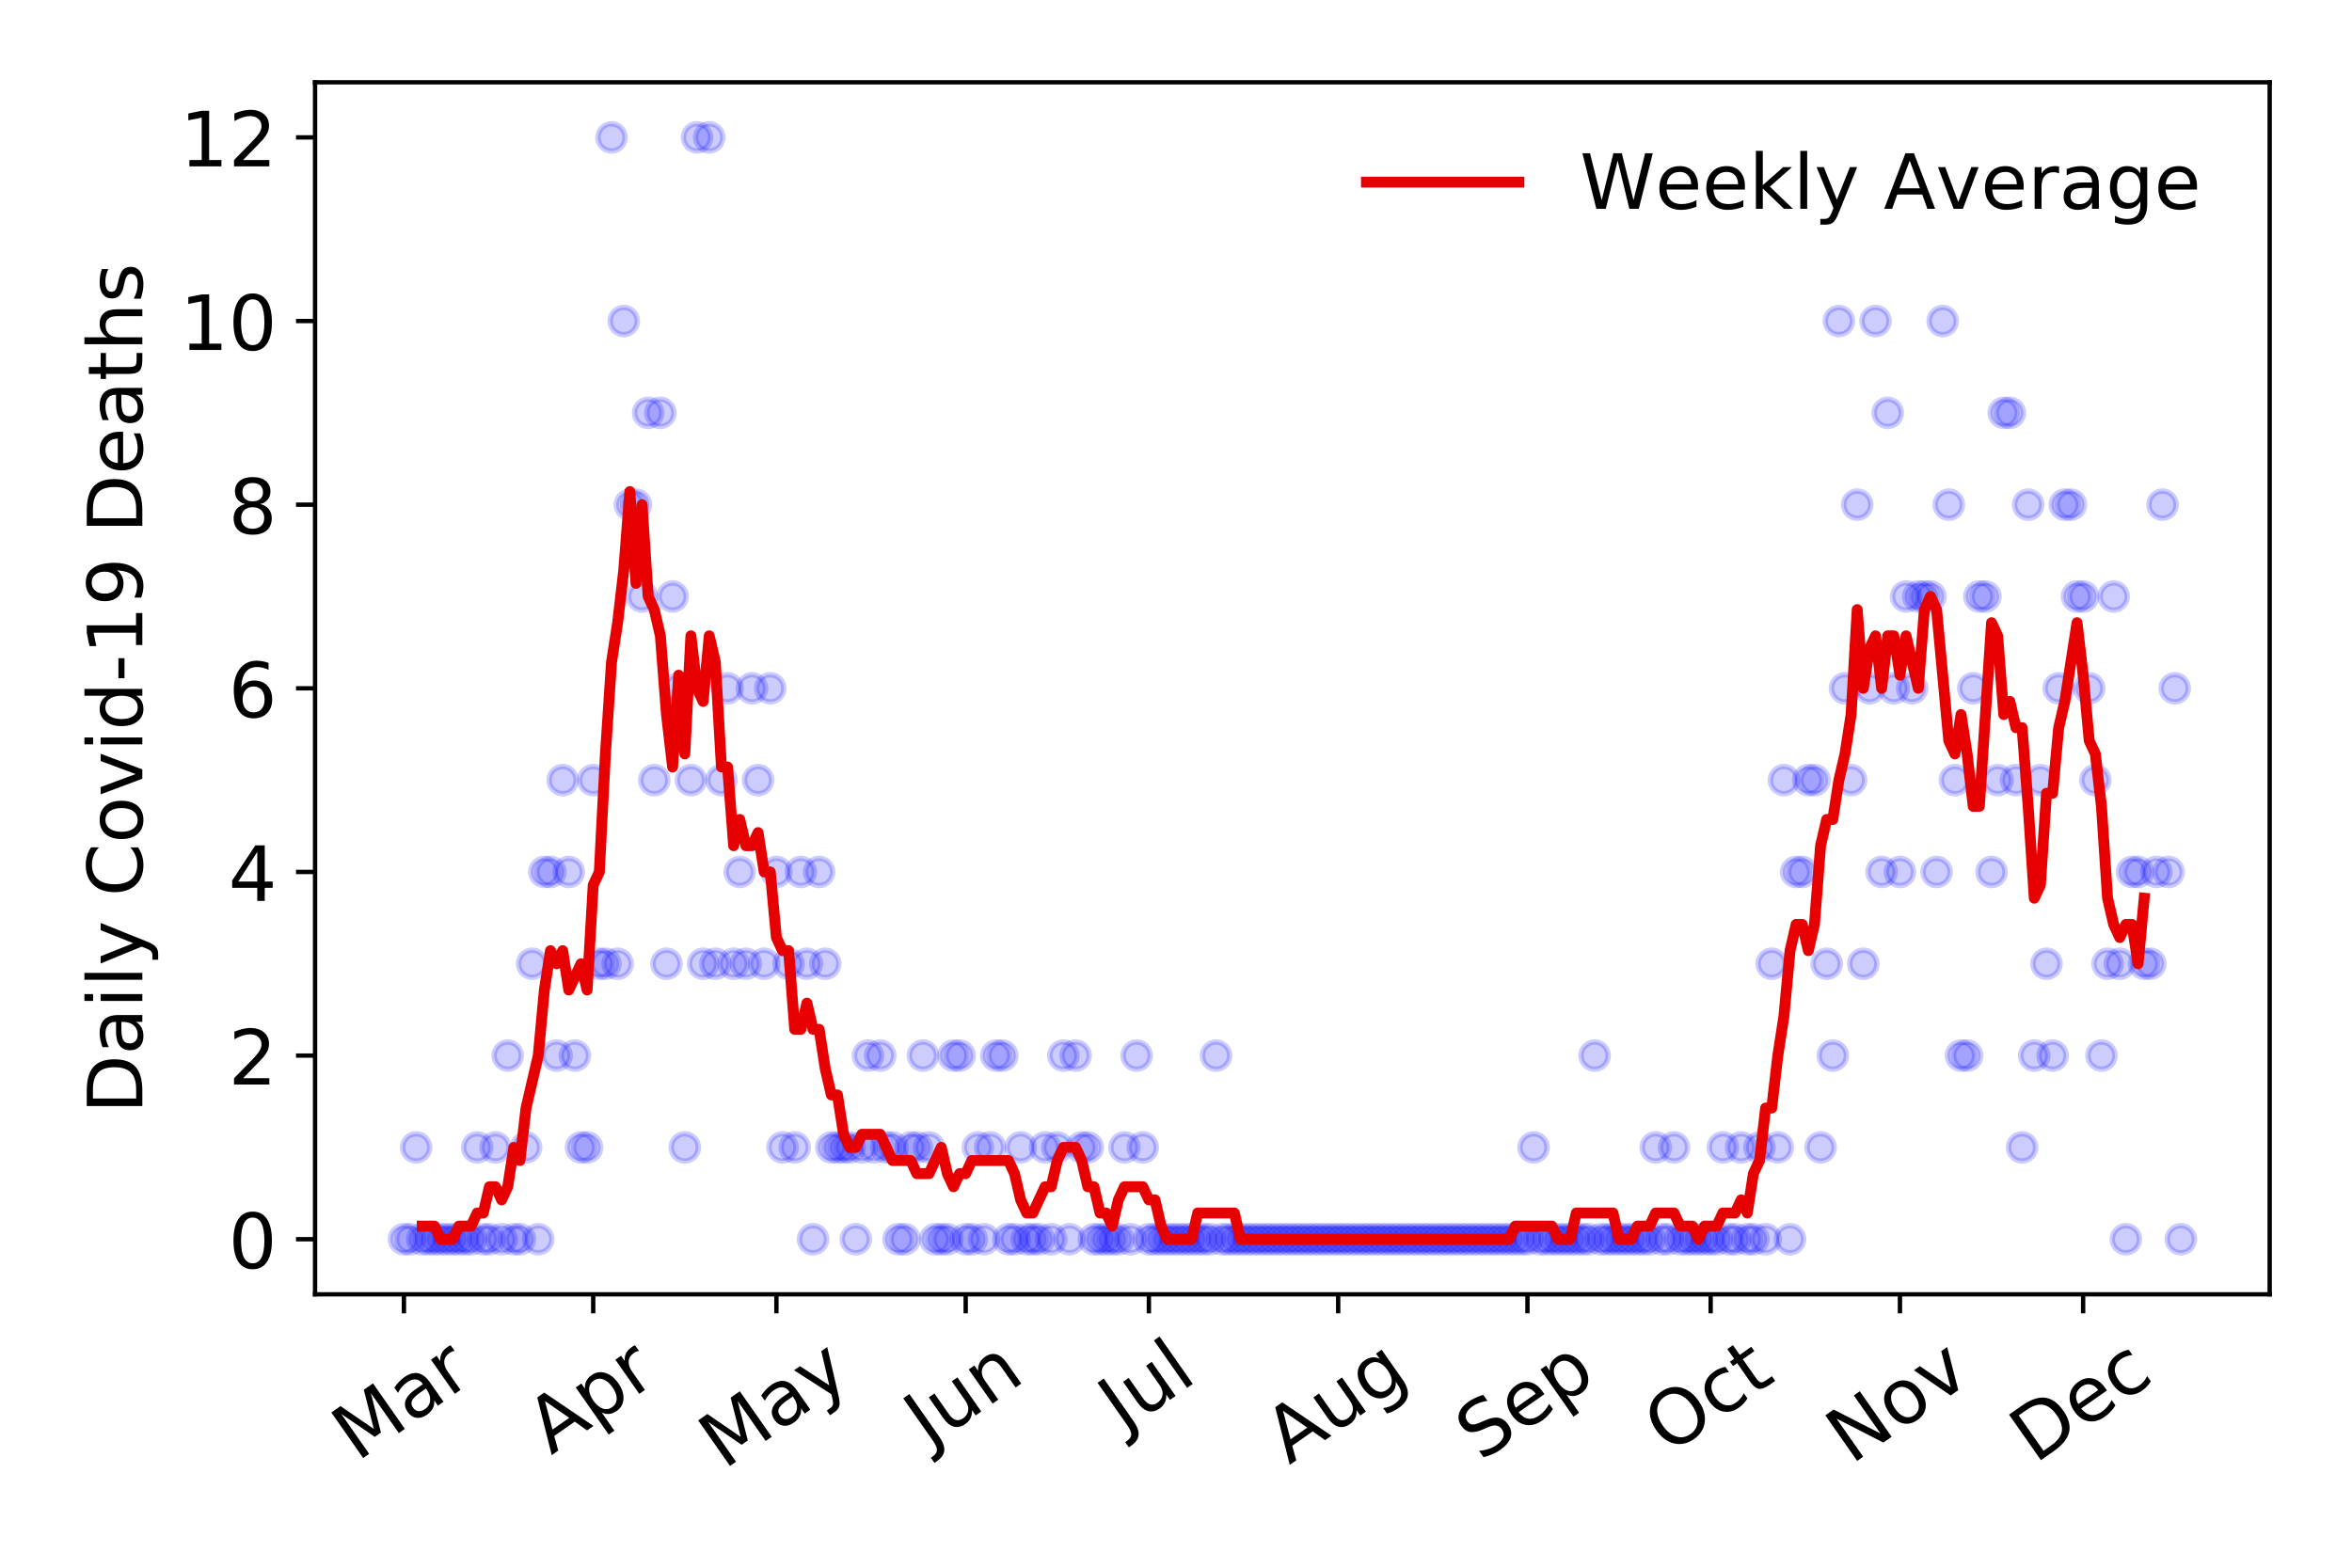 <?xml version="1.0" encoding="utf-8" standalone="no"?>
<!DOCTYPE svg PUBLIC "-//W3C//DTD SVG 1.1//EN"
  "http://www.w3.org/Graphics/SVG/1.1/DTD/svg11.dtd">
<!-- Created with matplotlib (https://matplotlib.org/) -->
<svg height="288pt" version="1.1" viewBox="0 0 432 288" width="432pt" xmlns="http://www.w3.org/2000/svg" xmlns:xlink="http://www.w3.org/1999/xlink">
 <defs>
  <style type="text/css">
*{stroke-linecap:butt;stroke-linejoin:round;}
  </style>
 </defs>
 <g id="figure_1">
  <g id="patch_1">
   <path d="M 0 288 
L 432 288 
L 432 0 
L 0 0 
z
" style="fill:#ffffff;"/>
  </g>
  <g id="axes_1">
   <g id="patch_2">
    <path d="M 57.87 237.778 
L 416.88 237.778 
L 416.88 15.12 
L 57.87 15.12 
z
" style="fill:#ffffff;"/>
   </g>
   <g id="matplotlib.axis_1">
    <g id="xtick_1">
     <g id="line2d_1">
      <defs>
       <path d="M 0 0 
L 0 3.5 
" id="m9de4128571" style="stroke:#000000;stroke-width:0.8;"/>
      </defs>
      <g>
       <use style="stroke:#000000;stroke-width:0.8;" x="74.189" xlink:href="#m9de4128571" y="237.778"/>
      </g>
     </g>
     <g id="text_1">
      <!-- Mar -->
      <defs>
       <path d="M 9.812 72.906 
L 24.516 72.906 
L 43.109 23.297 
L 61.812 72.906 
L 76.516 72.906 
L 76.516 0 
L 66.891 0 
L 66.891 64.016 
L 48.094 14.016 
L 38.188 14.016 
L 19.391 64.016 
L 19.391 0 
L 9.812 0 
z
" id="DejaVuSans-77"/>
       <path d="M 34.281 27.484 
Q 23.391 27.484 19.188 25 
Q 14.984 22.516 14.984 16.5 
Q 14.984 11.719 18.141 8.906 
Q 21.297 6.109 26.703 6.109 
Q 34.188 6.109 38.703 11.406 
Q 43.219 16.703 43.219 25.484 
L 43.219 27.484 
z
M 52.203 31.203 
L 52.203 0 
L 43.219 0 
L 43.219 8.297 
Q 40.141 3.328 35.547 0.953 
Q 30.953 -1.422 24.312 -1.422 
Q 15.922 -1.422 10.953 3.297 
Q 6 8.016 6 15.922 
Q 6 25.141 12.172 29.828 
Q 18.359 34.516 30.609 34.516 
L 43.219 34.516 
L 43.219 35.406 
Q 43.219 41.609 39.141 45 
Q 35.062 48.391 27.688 48.391 
Q 23 48.391 18.547 47.266 
Q 14.109 46.141 10.016 43.891 
L 10.016 52.203 
Q 14.938 54.109 19.578 55.047 
Q 24.219 56 28.609 56 
Q 40.484 56 46.344 49.844 
Q 52.203 43.703 52.203 31.203 
z
" id="DejaVuSans-97"/>
       <path d="M 41.109 46.297 
Q 39.594 47.172 37.812 47.578 
Q 36.031 48 33.891 48 
Q 26.266 48 22.188 43.047 
Q 18.109 38.094 18.109 28.812 
L 18.109 0 
L 9.078 0 
L 9.078 54.688 
L 18.109 54.688 
L 18.109 46.188 
Q 20.953 51.172 25.484 53.578 
Q 30.031 56 36.531 56 
Q 37.453 56 38.578 55.875 
Q 39.703 55.766 41.062 55.516 
z
" id="DejaVuSans-114"/>
      </defs>
      <g transform="translate(65.586 268.643)rotate(-35)scale(0.14 -0.14)">
       <use xlink:href="#DejaVuSans-77"/>
       <use x="86.279" xlink:href="#DejaVuSans-97"/>
       <use x="147.559" xlink:href="#DejaVuSans-114"/>
      </g>
     </g>
    </g>
    <g id="xtick_2">
     <g id="line2d_2">
      <g>
       <use style="stroke:#000000;stroke-width:0.8;" x="108.957" xlink:href="#m9de4128571" y="237.778"/>
      </g>
     </g>
     <g id="text_2">
      <!-- Apr -->
      <defs>
       <path d="M 34.188 63.188 
L 20.797 26.906 
L 47.609 26.906 
z
M 28.609 72.906 
L 39.797 72.906 
L 67.578 0 
L 57.328 0 
L 50.688 18.703 
L 17.828 18.703 
L 11.188 0 
L 0.781 0 
z
" id="DejaVuSans-65"/>
       <path d="M 18.109 8.203 
L 18.109 -20.797 
L 9.078 -20.797 
L 9.078 54.688 
L 18.109 54.688 
L 18.109 46.391 
Q 20.953 51.266 25.266 53.625 
Q 29.594 56 35.594 56 
Q 45.562 56 51.781 48.094 
Q 58.016 40.188 58.016 27.297 
Q 58.016 14.406 51.781 6.484 
Q 45.562 -1.422 35.594 -1.422 
Q 29.594 -1.422 25.266 0.953 
Q 20.953 3.328 18.109 8.203 
z
M 48.688 27.297 
Q 48.688 37.203 44.609 42.844 
Q 40.531 48.484 33.406 48.484 
Q 26.266 48.484 22.188 42.844 
Q 18.109 37.203 18.109 27.297 
Q 18.109 17.391 22.188 11.75 
Q 26.266 6.109 33.406 6.109 
Q 40.531 6.109 44.609 11.75 
Q 48.688 17.391 48.688 27.297 
z
" id="DejaVuSans-112"/>
      </defs>
      <g transform="translate(101.253 267.384)rotate(-35)scale(0.14 -0.14)">
       <use xlink:href="#DejaVuSans-65"/>
       <use x="68.408" xlink:href="#DejaVuSans-112"/>
       <use x="131.885" xlink:href="#DejaVuSans-114"/>
      </g>
     </g>
    </g>
    <g id="xtick_3">
     <g id="line2d_3">
      <g>
       <use style="stroke:#000000;stroke-width:0.8;" x="142.604" xlink:href="#m9de4128571" y="237.778"/>
      </g>
     </g>
     <g id="text_3">
      <!-- May -->
      <defs>
       <path d="M 32.172 -5.078 
Q 28.375 -14.844 24.75 -17.812 
Q 21.141 -20.797 15.094 -20.797 
L 7.906 -20.797 
L 7.906 -13.281 
L 13.188 -13.281 
Q 16.891 -13.281 18.938 -11.516 
Q 21 -9.766 23.484 -3.219 
L 25.094 0.875 
L 2.984 54.688 
L 12.5 54.688 
L 29.594 11.922 
L 46.688 54.688 
L 56.203 54.688 
z
" id="DejaVuSans-121"/>
      </defs>
      <g transform="translate(132.964 270.094)rotate(-35)scale(0.14 -0.14)">
       <use xlink:href="#DejaVuSans-77"/>
       <use x="86.279" xlink:href="#DejaVuSans-97"/>
       <use x="147.559" xlink:href="#DejaVuSans-121"/>
      </g>
     </g>
    </g>
    <g id="xtick_4">
     <g id="line2d_4">
      <g>
       <use style="stroke:#000000;stroke-width:0.8;" x="177.372" xlink:href="#m9de4128571" y="237.778"/>
      </g>
     </g>
     <g id="text_4">
      <!-- Jun -->
      <defs>
       <path d="M 9.812 72.906 
L 19.672 72.906 
L 19.672 5.078 
Q 19.672 -8.109 14.672 -14.062 
Q 9.672 -20.016 -1.422 -20.016 
L -5.172 -20.016 
L -5.172 -11.719 
L -2.094 -11.719 
Q 4.438 -11.719 7.125 -8.047 
Q 9.812 -4.391 9.812 5.078 
z
" id="DejaVuSans-74"/>
       <path d="M 8.5 21.578 
L 8.5 54.688 
L 17.484 54.688 
L 17.484 21.922 
Q 17.484 14.156 20.5 10.266 
Q 23.531 6.391 29.594 6.391 
Q 36.859 6.391 41.078 11.031 
Q 45.312 15.672 45.312 23.688 
L 45.312 54.688 
L 54.297 54.688 
L 54.297 0 
L 45.312 0 
L 45.312 8.406 
Q 42.047 3.422 37.719 1 
Q 33.406 -1.422 27.688 -1.422 
Q 18.266 -1.422 13.375 4.438 
Q 8.5 10.297 8.5 21.578 
z
M 31.109 56 
z
" id="DejaVuSans-117"/>
       <path d="M 54.891 33.016 
L 54.891 0 
L 45.906 0 
L 45.906 32.719 
Q 45.906 40.484 42.875 44.328 
Q 39.844 48.188 33.797 48.188 
Q 26.516 48.188 22.312 43.547 
Q 18.109 38.922 18.109 30.906 
L 18.109 0 
L 9.078 0 
L 9.078 54.688 
L 18.109 54.688 
L 18.109 46.188 
Q 21.344 51.125 25.703 53.562 
Q 30.078 56 35.797 56 
Q 45.219 56 50.047 50.172 
Q 54.891 44.344 54.891 33.016 
z
" id="DejaVuSans-110"/>
      </defs>
      <g transform="translate(170.628 266.039)rotate(-35)scale(0.14 -0.14)">
       <use xlink:href="#DejaVuSans-74"/>
       <use x="29.492" xlink:href="#DejaVuSans-117"/>
       <use x="92.871" xlink:href="#DejaVuSans-110"/>
      </g>
     </g>
    </g>
    <g id="xtick_5">
     <g id="line2d_5">
      <g>
       <use style="stroke:#000000;stroke-width:0.8;" x="211.018" xlink:href="#m9de4128571" y="237.778"/>
      </g>
     </g>
     <g id="text_5">
      <!-- Jul -->
      <defs>
       <path d="M 9.422 75.984 
L 18.406 75.984 
L 18.406 0 
L 9.422 0 
z
" id="DejaVuSans-108"/>
      </defs>
      <g transform="translate(206.316 263.181)rotate(-35)scale(0.14 -0.14)">
       <use xlink:href="#DejaVuSans-74"/>
       <use x="29.492" xlink:href="#DejaVuSans-117"/>
       <use x="92.871" xlink:href="#DejaVuSans-108"/>
      </g>
     </g>
    </g>
    <g id="xtick_6">
     <g id="line2d_6">
      <g>
       <use style="stroke:#000000;stroke-width:0.8;" x="245.787" xlink:href="#m9de4128571" y="237.778"/>
      </g>
     </g>
     <g id="text_6">
      <!-- Aug -->
      <defs>
       <path d="M 45.406 27.984 
Q 45.406 37.75 41.375 43.109 
Q 37.359 48.484 30.078 48.484 
Q 22.859 48.484 18.828 43.109 
Q 14.797 37.75 14.797 27.984 
Q 14.797 18.266 18.828 12.891 
Q 22.859 7.516 30.078 7.516 
Q 37.359 7.516 41.375 12.891 
Q 45.406 18.266 45.406 27.984 
z
M 54.391 6.781 
Q 54.391 -7.172 48.188 -13.984 
Q 42 -20.797 29.203 -20.797 
Q 24.469 -20.797 20.266 -20.094 
Q 16.062 -19.391 12.109 -17.922 
L 12.109 -9.188 
Q 16.062 -11.328 19.922 -12.344 
Q 23.781 -13.375 27.781 -13.375 
Q 36.625 -13.375 41.016 -8.766 
Q 45.406 -4.156 45.406 5.172 
L 45.406 9.625 
Q 42.625 4.781 38.281 2.391 
Q 33.938 0 27.875 0 
Q 17.828 0 11.672 7.656 
Q 5.516 15.328 5.516 27.984 
Q 5.516 40.672 11.672 48.328 
Q 17.828 56 27.875 56 
Q 33.938 56 38.281 53.609 
Q 42.625 51.219 45.406 46.391 
L 45.406 54.688 
L 54.391 54.688 
z
" id="DejaVuSans-103"/>
      </defs>
      <g transform="translate(236.806 269.172)rotate(-35)scale(0.14 -0.14)">
       <use xlink:href="#DejaVuSans-65"/>
       <use x="68.408" xlink:href="#DejaVuSans-117"/>
       <use x="131.787" xlink:href="#DejaVuSans-103"/>
      </g>
     </g>
    </g>
    <g id="xtick_7">
     <g id="line2d_7">
      <g>
       <use style="stroke:#000000;stroke-width:0.8;" x="280.555" xlink:href="#m9de4128571" y="237.778"/>
      </g>
     </g>
     <g id="text_7">
      <!-- Sep -->
      <defs>
       <path d="M 53.516 70.516 
L 53.516 60.891 
Q 47.906 63.578 42.922 64.891 
Q 37.938 66.219 33.297 66.219 
Q 25.25 66.219 20.875 63.094 
Q 16.5 59.969 16.5 54.203 
Q 16.5 49.359 19.406 46.891 
Q 22.312 44.438 30.422 42.922 
L 36.375 41.703 
Q 47.406 39.594 52.656 34.297 
Q 57.906 29 57.906 20.125 
Q 57.906 9.516 50.797 4.047 
Q 43.703 -1.422 29.984 -1.422 
Q 24.812 -1.422 18.969 -0.25 
Q 13.141 0.922 6.891 3.219 
L 6.891 13.375 
Q 12.891 10.016 18.656 8.297 
Q 24.422 6.594 29.984 6.594 
Q 38.422 6.594 43.016 9.906 
Q 47.609 13.234 47.609 19.391 
Q 47.609 24.75 44.312 27.781 
Q 41.016 30.812 33.5 32.328 
L 27.484 33.5 
Q 16.453 35.688 11.516 40.375 
Q 6.594 45.062 6.594 53.422 
Q 6.594 63.094 13.406 68.656 
Q 20.219 74.219 32.172 74.219 
Q 37.312 74.219 42.625 73.281 
Q 47.953 72.359 53.516 70.516 
z
" id="DejaVuSans-83"/>
       <path d="M 56.203 29.594 
L 56.203 25.203 
L 14.891 25.203 
Q 15.484 15.922 20.484 11.062 
Q 25.484 6.203 34.422 6.203 
Q 39.594 6.203 44.453 7.469 
Q 49.312 8.734 54.109 11.281 
L 54.109 2.781 
Q 49.266 0.734 44.188 -0.344 
Q 39.109 -1.422 33.891 -1.422 
Q 20.797 -1.422 13.156 6.188 
Q 5.516 13.812 5.516 26.812 
Q 5.516 40.234 12.766 48.109 
Q 20.016 56 32.328 56 
Q 43.359 56 49.781 48.891 
Q 56.203 41.797 56.203 29.594 
z
M 47.219 32.234 
Q 47.125 39.594 43.094 43.984 
Q 39.062 48.391 32.422 48.391 
Q 24.906 48.391 20.391 44.141 
Q 15.875 39.891 15.188 32.172 
z
" id="DejaVuSans-101"/>
      </defs>
      <g transform="translate(271.962 268.629)rotate(-35)scale(0.14 -0.14)">
       <use xlink:href="#DejaVuSans-83"/>
       <use x="63.477" xlink:href="#DejaVuSans-101"/>
       <use x="125" xlink:href="#DejaVuSans-112"/>
      </g>
     </g>
    </g>
    <g id="xtick_8">
     <g id="line2d_8">
      <g>
       <use style="stroke:#000000;stroke-width:0.8;" x="314.202" xlink:href="#m9de4128571" y="237.778"/>
      </g>
     </g>
     <g id="text_8">
      <!-- Oct -->
      <defs>
       <path d="M 39.406 66.219 
Q 28.656 66.219 22.328 58.203 
Q 16.016 50.203 16.016 36.375 
Q 16.016 22.609 22.328 14.594 
Q 28.656 6.594 39.406 6.594 
Q 50.141 6.594 56.422 14.594 
Q 62.703 22.609 62.703 36.375 
Q 62.703 50.203 56.422 58.203 
Q 50.141 66.219 39.406 66.219 
z
M 39.406 74.219 
Q 54.734 74.219 63.906 63.938 
Q 73.094 53.656 73.094 36.375 
Q 73.094 19.141 63.906 8.859 
Q 54.734 -1.422 39.406 -1.422 
Q 24.031 -1.422 14.812 8.828 
Q 5.609 19.094 5.609 36.375 
Q 5.609 53.656 14.812 63.938 
Q 24.031 74.219 39.406 74.219 
z
" id="DejaVuSans-79"/>
       <path d="M 48.781 52.594 
L 48.781 44.188 
Q 44.969 46.297 41.141 47.344 
Q 37.312 48.391 33.406 48.391 
Q 24.656 48.391 19.812 42.844 
Q 14.984 37.312 14.984 27.297 
Q 14.984 17.281 19.812 11.734 
Q 24.656 6.203 33.406 6.203 
Q 37.312 6.203 41.141 7.25 
Q 44.969 8.297 48.781 10.406 
L 48.781 2.094 
Q 45.016 0.344 40.984 -0.531 
Q 36.969 -1.422 32.422 -1.422 
Q 20.062 -1.422 12.781 6.344 
Q 5.516 14.109 5.516 27.297 
Q 5.516 40.672 12.859 48.328 
Q 20.219 56 33.016 56 
Q 37.156 56 41.109 55.141 
Q 45.062 54.297 48.781 52.594 
z
" id="DejaVuSans-99"/>
       <path d="M 18.312 70.219 
L 18.312 54.688 
L 36.812 54.688 
L 36.812 47.703 
L 18.312 47.703 
L 18.312 18.016 
Q 18.312 11.328 20.141 9.422 
Q 21.969 7.516 27.594 7.516 
L 36.812 7.516 
L 36.812 0 
L 27.594 0 
Q 17.188 0 13.234 3.875 
Q 9.281 7.766 9.281 18.016 
L 9.281 47.703 
L 2.688 47.703 
L 2.688 54.688 
L 9.281 54.688 
L 9.281 70.219 
z
" id="DejaVuSans-116"/>
      </defs>
      <g transform="translate(306.503 267.377)rotate(-35)scale(0.14 -0.14)">
       <use xlink:href="#DejaVuSans-79"/>
       <use x="78.711" xlink:href="#DejaVuSans-99"/>
       <use x="133.691" xlink:href="#DejaVuSans-116"/>
      </g>
     </g>
    </g>
    <g id="xtick_9">
     <g id="line2d_9">
      <g>
       <use style="stroke:#000000;stroke-width:0.8;" x="348.97" xlink:href="#m9de4128571" y="237.778"/>
      </g>
     </g>
     <g id="text_9">
      <!-- Nov -->
      <defs>
       <path d="M 9.812 72.906 
L 23.094 72.906 
L 55.422 11.922 
L 55.422 72.906 
L 64.984 72.906 
L 64.984 0 
L 51.703 0 
L 19.391 60.984 
L 19.391 0 
L 9.812 0 
z
" id="DejaVuSans-78"/>
       <path d="M 30.609 48.391 
Q 23.391 48.391 19.188 42.75 
Q 14.984 37.109 14.984 27.297 
Q 14.984 17.484 19.156 11.844 
Q 23.344 6.203 30.609 6.203 
Q 37.797 6.203 41.984 11.859 
Q 46.188 17.531 46.188 27.297 
Q 46.188 37.016 41.984 42.703 
Q 37.797 48.391 30.609 48.391 
z
M 30.609 56 
Q 42.328 56 49.016 48.375 
Q 55.719 40.766 55.719 27.297 
Q 55.719 13.875 49.016 6.219 
Q 42.328 -1.422 30.609 -1.422 
Q 18.844 -1.422 12.172 6.219 
Q 5.516 13.875 5.516 27.297 
Q 5.516 40.766 12.172 48.375 
Q 18.844 56 30.609 56 
z
" id="DejaVuSans-111"/>
       <path d="M 2.984 54.688 
L 12.5 54.688 
L 29.594 8.797 
L 46.688 54.688 
L 56.203 54.688 
L 35.688 0 
L 23.484 0 
z
" id="DejaVuSans-118"/>
      </defs>
      <g transform="translate(339.993 269.166)rotate(-35)scale(0.14 -0.14)">
       <use xlink:href="#DejaVuSans-78"/>
       <use x="74.805" xlink:href="#DejaVuSans-111"/>
       <use x="135.986" xlink:href="#DejaVuSans-118"/>
      </g>
     </g>
    </g>
    <g id="xtick_10">
     <g id="line2d_10">
      <g>
       <use style="stroke:#000000;stroke-width:0.8;" x="382.616" xlink:href="#m9de4128571" y="237.778"/>
      </g>
     </g>
     <g id="text_10">
      <!-- Dec -->
      <defs>
       <path d="M 19.672 64.797 
L 19.672 8.109 
L 31.594 8.109 
Q 46.688 8.109 53.688 14.938 
Q 60.688 21.781 60.688 36.531 
Q 60.688 51.172 53.688 57.984 
Q 46.688 64.797 31.594 64.797 
z
M 9.812 72.906 
L 30.078 72.906 
Q 51.266 72.906 61.172 64.094 
Q 71.094 55.281 71.094 36.531 
Q 71.094 17.672 61.125 8.828 
Q 51.172 0 30.078 0 
L 9.812 0 
z
" id="DejaVuSans-68"/>
      </defs>
      <g transform="translate(373.736 269.032)rotate(-35)scale(0.14 -0.14)">
       <use xlink:href="#DejaVuSans-68"/>
       <use x="77.002" xlink:href="#DejaVuSans-101"/>
       <use x="138.525" xlink:href="#DejaVuSans-99"/>
      </g>
     </g>
    </g>
   </g>
   <g id="matplotlib.axis_2">
    <g id="ytick_1">
     <g id="line2d_11">
      <defs>
       <path d="M 0 0 
L -3.5 0 
" id="mbc443fe3ed" style="stroke:#000000;stroke-width:0.8;"/>
      </defs>
      <g>
       <use style="stroke:#000000;stroke-width:0.8;" x="57.87" xlink:href="#mbc443fe3ed" y="227.657"/>
      </g>
     </g>
     <g id="text_11">
      <!-- 0 -->
      <defs>
       <path d="M 31.781 66.406 
Q 24.172 66.406 20.328 58.906 
Q 16.5 51.422 16.5 36.375 
Q 16.5 21.391 20.328 13.891 
Q 24.172 6.391 31.781 6.391 
Q 39.453 6.391 43.281 13.891 
Q 47.125 21.391 47.125 36.375 
Q 47.125 51.422 43.281 58.906 
Q 39.453 66.406 31.781 66.406 
z
M 31.781 74.219 
Q 44.047 74.219 50.516 64.516 
Q 56.984 54.828 56.984 36.375 
Q 56.984 17.969 50.516 8.266 
Q 44.047 -1.422 31.781 -1.422 
Q 19.531 -1.422 13.062 8.266 
Q 6.594 17.969 6.594 36.375 
Q 6.594 54.828 13.062 64.516 
Q 19.531 74.219 31.781 74.219 
z
" id="DejaVuSans-48"/>
      </defs>
      <g transform="translate(41.962 232.976)scale(0.14 -0.14)">
       <use xlink:href="#DejaVuSans-48"/>
      </g>
     </g>
    </g>
    <g id="ytick_2">
     <g id="line2d_12">
      <g>
       <use style="stroke:#000000;stroke-width:0.8;" x="57.87" xlink:href="#mbc443fe3ed" y="193.921"/>
      </g>
     </g>
     <g id="text_12">
      <!-- 2 -->
      <defs>
       <path d="M 19.188 8.297 
L 53.609 8.297 
L 53.609 0 
L 7.328 0 
L 7.328 8.297 
Q 12.938 14.109 22.625 23.891 
Q 32.328 33.688 34.812 36.531 
Q 39.547 41.844 41.422 45.531 
Q 43.312 49.219 43.312 52.781 
Q 43.312 58.594 39.234 62.25 
Q 35.156 65.922 28.609 65.922 
Q 23.969 65.922 18.812 64.312 
Q 13.672 62.703 7.812 59.422 
L 7.812 69.391 
Q 13.766 71.781 18.938 73 
Q 24.125 74.219 28.422 74.219 
Q 39.75 74.219 46.484 68.547 
Q 53.219 62.891 53.219 53.422 
Q 53.219 48.922 51.531 44.891 
Q 49.859 40.875 45.406 35.406 
Q 44.188 33.984 37.641 27.219 
Q 31.109 20.453 19.188 8.297 
z
" id="DejaVuSans-50"/>
      </defs>
      <g transform="translate(41.962 199.24)scale(0.14 -0.14)">
       <use xlink:href="#DejaVuSans-50"/>
      </g>
     </g>
    </g>
    <g id="ytick_3">
     <g id="line2d_13">
      <g>
       <use style="stroke:#000000;stroke-width:0.8;" x="57.87" xlink:href="#mbc443fe3ed" y="160.185"/>
      </g>
     </g>
     <g id="text_13">
      <!-- 4 -->
      <defs>
       <path d="M 37.797 64.312 
L 12.891 25.391 
L 37.797 25.391 
z
M 35.203 72.906 
L 47.609 72.906 
L 47.609 25.391 
L 58.016 25.391 
L 58.016 17.188 
L 47.609 17.188 
L 47.609 0 
L 37.797 0 
L 37.797 17.188 
L 4.891 17.188 
L 4.891 26.703 
z
" id="DejaVuSans-52"/>
      </defs>
      <g transform="translate(41.962 165.504)scale(0.14 -0.14)">
       <use xlink:href="#DejaVuSans-52"/>
      </g>
     </g>
    </g>
    <g id="ytick_4">
     <g id="line2d_14">
      <g>
       <use style="stroke:#000000;stroke-width:0.8;" x="57.87" xlink:href="#mbc443fe3ed" y="126.449"/>
      </g>
     </g>
     <g id="text_14">
      <!-- 6 -->
      <defs>
       <path d="M 33.016 40.375 
Q 26.375 40.375 22.484 35.828 
Q 18.609 31.297 18.609 23.391 
Q 18.609 15.531 22.484 10.953 
Q 26.375 6.391 33.016 6.391 
Q 39.656 6.391 43.531 10.953 
Q 47.406 15.531 47.406 23.391 
Q 47.406 31.297 43.531 35.828 
Q 39.656 40.375 33.016 40.375 
z
M 52.594 71.297 
L 52.594 62.312 
Q 48.875 64.062 45.094 64.984 
Q 41.312 65.922 37.594 65.922 
Q 27.828 65.922 22.672 59.328 
Q 17.531 52.734 16.797 39.406 
Q 19.672 43.656 24.016 45.922 
Q 28.375 48.188 33.594 48.188 
Q 44.578 48.188 50.953 41.516 
Q 57.328 34.859 57.328 23.391 
Q 57.328 12.156 50.688 5.359 
Q 44.047 -1.422 33.016 -1.422 
Q 20.359 -1.422 13.672 8.266 
Q 6.984 17.969 6.984 36.375 
Q 6.984 53.656 15.188 63.938 
Q 23.391 74.219 37.203 74.219 
Q 40.922 74.219 44.703 73.484 
Q 48.484 72.75 52.594 71.297 
z
" id="DejaVuSans-54"/>
      </defs>
      <g transform="translate(41.962 131.768)scale(0.14 -0.14)">
       <use xlink:href="#DejaVuSans-54"/>
      </g>
     </g>
    </g>
    <g id="ytick_5">
     <g id="line2d_15">
      <g>
       <use style="stroke:#000000;stroke-width:0.8;" x="57.87" xlink:href="#mbc443fe3ed" y="92.713"/>
      </g>
     </g>
     <g id="text_15">
      <!-- 8 -->
      <defs>
       <path d="M 31.781 34.625 
Q 24.75 34.625 20.719 30.859 
Q 16.703 27.094 16.703 20.516 
Q 16.703 13.922 20.719 10.156 
Q 24.75 6.391 31.781 6.391 
Q 38.812 6.391 42.859 10.172 
Q 46.922 13.969 46.922 20.516 
Q 46.922 27.094 42.891 30.859 
Q 38.875 34.625 31.781 34.625 
z
M 21.922 38.812 
Q 15.578 40.375 12.031 44.719 
Q 8.5 49.078 8.5 55.328 
Q 8.5 64.062 14.719 69.141 
Q 20.953 74.219 31.781 74.219 
Q 42.672 74.219 48.875 69.141 
Q 55.078 64.062 55.078 55.328 
Q 55.078 49.078 51.531 44.719 
Q 48 40.375 41.703 38.812 
Q 48.828 37.156 52.797 32.312 
Q 56.781 27.484 56.781 20.516 
Q 56.781 9.906 50.312 4.234 
Q 43.844 -1.422 31.781 -1.422 
Q 19.734 -1.422 13.25 4.234 
Q 6.781 9.906 6.781 20.516 
Q 6.781 27.484 10.781 32.312 
Q 14.797 37.156 21.922 38.812 
z
M 18.312 54.391 
Q 18.312 48.734 21.844 45.562 
Q 25.391 42.391 31.781 42.391 
Q 38.141 42.391 41.719 45.562 
Q 45.312 48.734 45.312 54.391 
Q 45.312 60.062 41.719 63.234 
Q 38.141 66.406 31.781 66.406 
Q 25.391 66.406 21.844 63.234 
Q 18.312 60.062 18.312 54.391 
z
" id="DejaVuSans-56"/>
      </defs>
      <g transform="translate(41.962 98.032)scale(0.14 -0.14)">
       <use xlink:href="#DejaVuSans-56"/>
      </g>
     </g>
    </g>
    <g id="ytick_6">
     <g id="line2d_16">
      <g>
       <use style="stroke:#000000;stroke-width:0.8;" x="57.87" xlink:href="#mbc443fe3ed" y="58.977"/>
      </g>
     </g>
     <g id="text_16">
      <!-- 10 -->
      <defs>
       <path d="M 12.406 8.297 
L 28.516 8.297 
L 28.516 63.922 
L 10.984 60.406 
L 10.984 69.391 
L 28.422 72.906 
L 38.281 72.906 
L 38.281 8.297 
L 54.391 8.297 
L 54.391 0 
L 12.406 0 
z
" id="DejaVuSans-49"/>
      </defs>
      <g transform="translate(33.055 64.296)scale(0.14 -0.14)">
       <use xlink:href="#DejaVuSans-49"/>
       <use x="63.623" xlink:href="#DejaVuSans-48"/>
      </g>
     </g>
    </g>
    <g id="ytick_7">
     <g id="line2d_17">
      <g>
       <use style="stroke:#000000;stroke-width:0.8;" x="57.87" xlink:href="#mbc443fe3ed" y="25.241"/>
      </g>
     </g>
     <g id="text_17">
      <!-- 12 -->
      <g transform="translate(33.055 30.56)scale(0.14 -0.14)">
       <use xlink:href="#DejaVuSans-49"/>
       <use x="63.623" xlink:href="#DejaVuSans-50"/>
      </g>
     </g>
    </g>
    <g id="text_18">
     <!-- Daily Covid-19 Deaths -->
     <defs>
      <path d="M 9.422 54.688 
L 18.406 54.688 
L 18.406 0 
L 9.422 0 
z
M 9.422 75.984 
L 18.406 75.984 
L 18.406 64.594 
L 9.422 64.594 
z
" id="DejaVuSans-105"/>
      <path id="DejaVuSans-32"/>
      <path d="M 64.406 67.281 
L 64.406 56.891 
Q 59.422 61.531 53.781 63.812 
Q 48.141 66.109 41.797 66.109 
Q 29.297 66.109 22.656 58.469 
Q 16.016 50.828 16.016 36.375 
Q 16.016 21.969 22.656 14.328 
Q 29.297 6.688 41.797 6.688 
Q 48.141 6.688 53.781 8.984 
Q 59.422 11.281 64.406 15.922 
L 64.406 5.609 
Q 59.234 2.094 53.438 0.328 
Q 47.656 -1.422 41.219 -1.422 
Q 24.656 -1.422 15.125 8.703 
Q 5.609 18.844 5.609 36.375 
Q 5.609 53.953 15.125 64.078 
Q 24.656 74.219 41.219 74.219 
Q 47.75 74.219 53.531 72.484 
Q 59.328 70.75 64.406 67.281 
z
" id="DejaVuSans-67"/>
      <path d="M 45.406 46.391 
L 45.406 75.984 
L 54.391 75.984 
L 54.391 0 
L 45.406 0 
L 45.406 8.203 
Q 42.578 3.328 38.25 0.953 
Q 33.938 -1.422 27.875 -1.422 
Q 17.969 -1.422 11.734 6.484 
Q 5.516 14.406 5.516 27.297 
Q 5.516 40.188 11.734 48.094 
Q 17.969 56 27.875 56 
Q 33.938 56 38.25 53.625 
Q 42.578 51.266 45.406 46.391 
z
M 14.797 27.297 
Q 14.797 17.391 18.875 11.75 
Q 22.953 6.109 30.078 6.109 
Q 37.203 6.109 41.297 11.75 
Q 45.406 17.391 45.406 27.297 
Q 45.406 37.203 41.297 42.844 
Q 37.203 48.484 30.078 48.484 
Q 22.953 48.484 18.875 42.844 
Q 14.797 37.203 14.797 27.297 
z
" id="DejaVuSans-100"/>
      <path d="M 4.891 31.391 
L 31.203 31.391 
L 31.203 23.391 
L 4.891 23.391 
z
" id="DejaVuSans-45"/>
      <path d="M 10.984 1.516 
L 10.984 10.5 
Q 14.703 8.734 18.5 7.812 
Q 22.312 6.891 25.984 6.891 
Q 35.75 6.891 40.891 13.453 
Q 46.047 20.016 46.781 33.406 
Q 43.953 29.203 39.594 26.953 
Q 35.25 24.703 29.984 24.703 
Q 19.047 24.703 12.672 31.312 
Q 6.297 37.938 6.297 49.422 
Q 6.297 60.641 12.938 67.422 
Q 19.578 74.219 30.609 74.219 
Q 43.266 74.219 49.922 64.516 
Q 56.594 54.828 56.594 36.375 
Q 56.594 19.141 48.406 8.859 
Q 40.234 -1.422 26.422 -1.422 
Q 22.703 -1.422 18.891 -0.688 
Q 15.094 0.047 10.984 1.516 
z
M 30.609 32.422 
Q 37.25 32.422 41.125 36.953 
Q 45.016 41.5 45.016 49.422 
Q 45.016 57.281 41.125 61.844 
Q 37.25 66.406 30.609 66.406 
Q 23.969 66.406 20.094 61.844 
Q 16.219 57.281 16.219 49.422 
Q 16.219 41.5 20.094 36.953 
Q 23.969 32.422 30.609 32.422 
z
" id="DejaVuSans-57"/>
      <path d="M 54.891 33.016 
L 54.891 0 
L 45.906 0 
L 45.906 32.719 
Q 45.906 40.484 42.875 44.328 
Q 39.844 48.188 33.797 48.188 
Q 26.516 48.188 22.312 43.547 
Q 18.109 38.922 18.109 30.906 
L 18.109 0 
L 9.078 0 
L 9.078 75.984 
L 18.109 75.984 
L 18.109 46.188 
Q 21.344 51.125 25.703 53.562 
Q 30.078 56 35.797 56 
Q 45.219 56 50.047 50.172 
Q 54.891 44.344 54.891 33.016 
z
" id="DejaVuSans-104"/>
      <path d="M 44.281 53.078 
L 44.281 44.578 
Q 40.484 46.531 36.375 47.5 
Q 32.281 48.484 27.875 48.484 
Q 21.188 48.484 17.844 46.438 
Q 14.5 44.391 14.5 40.281 
Q 14.5 37.156 16.891 35.375 
Q 19.281 33.594 26.516 31.984 
L 29.594 31.297 
Q 39.156 29.25 43.188 25.516 
Q 47.219 21.781 47.219 15.094 
Q 47.219 7.469 41.188 3.016 
Q 35.156 -1.422 24.609 -1.422 
Q 20.219 -1.422 15.453 -0.562 
Q 10.688 0.297 5.422 2 
L 5.422 11.281 
Q 10.406 8.688 15.234 7.391 
Q 20.062 6.109 24.812 6.109 
Q 31.156 6.109 34.562 8.281 
Q 37.984 10.453 37.984 14.406 
Q 37.984 18.062 35.516 20.016 
Q 33.062 21.969 24.703 23.781 
L 21.578 24.516 
Q 13.234 26.266 9.516 29.906 
Q 5.812 33.547 5.812 39.891 
Q 5.812 47.609 11.281 51.797 
Q 16.75 56 26.812 56 
Q 31.781 56 36.172 55.266 
Q 40.578 54.547 44.281 53.078 
z
" id="DejaVuSans-115"/>
     </defs>
     <g transform="translate(26.143 204.56)rotate(-90)scale(0.14 -0.14)">
      <use xlink:href="#DejaVuSans-68"/>
      <use x="77.002" xlink:href="#DejaVuSans-97"/>
      <use x="138.281" xlink:href="#DejaVuSans-105"/>
      <use x="166.064" xlink:href="#DejaVuSans-108"/>
      <use x="193.848" xlink:href="#DejaVuSans-121"/>
      <use x="253.027" xlink:href="#DejaVuSans-32"/>
      <use x="284.814" xlink:href="#DejaVuSans-67"/>
      <use x="354.639" xlink:href="#DejaVuSans-111"/>
      <use x="415.82" xlink:href="#DejaVuSans-118"/>
      <use x="475" xlink:href="#DejaVuSans-105"/>
      <use x="502.783" xlink:href="#DejaVuSans-100"/>
      <use x="566.26" xlink:href="#DejaVuSans-45"/>
      <use x="602.344" xlink:href="#DejaVuSans-49"/>
      <use x="665.967" xlink:href="#DejaVuSans-57"/>
      <use x="729.59" xlink:href="#DejaVuSans-32"/>
      <use x="761.377" xlink:href="#DejaVuSans-68"/>
      <use x="838.379" xlink:href="#DejaVuSans-101"/>
      <use x="899.902" xlink:href="#DejaVuSans-97"/>
      <use x="961.182" xlink:href="#DejaVuSans-116"/>
      <use x="1000.391" xlink:href="#DejaVuSans-104"/>
      <use x="1063.77" xlink:href="#DejaVuSans-115"/>
     </g>
    </g>
   </g>
   <g id="line2d_18">
    <defs>
     <path d="M 0 2.5 
C 0.663 2.5 1.299 2.237 1.768 1.768 
C 2.237 1.299 2.5 0.663 2.5 0 
C 2.5 -0.663 2.237 -1.299 1.768 -1.768 
C 1.299 -2.237 0.663 -2.5 0 -2.5 
C -0.663 -2.5 -1.299 -2.237 -1.768 -1.768 
C -2.237 -1.299 -2.5 -0.663 -2.5 0 
C -2.5 0.663 -2.237 1.299 -1.768 1.768 
C -1.299 2.237 -0.663 2.5 0 2.5 
z
" id="m8e8c8c2553" style="stroke:#0000ff;stroke-opacity:0.2;"/>
    </defs>
    <g clip-path="url(#p9b5a72e9d2)">
     <use style="fill:#0000ff;fill-opacity:0.2;stroke:#0000ff;stroke-opacity:0.2;" x="74.189" xlink:href="#m8e8c8c2553" y="227.657"/>
     <use style="fill:#0000ff;fill-opacity:0.2;stroke:#0000ff;stroke-opacity:0.2;" x="75.31" xlink:href="#m8e8c8c2553" y="227.657"/>
     <use style="fill:#0000ff;fill-opacity:0.2;stroke:#0000ff;stroke-opacity:0.2;" x="76.432" xlink:href="#m8e8c8c2553" y="210.789"/>
     <use style="fill:#0000ff;fill-opacity:0.2;stroke:#0000ff;stroke-opacity:0.2;" x="77.553" xlink:href="#m8e8c8c2553" y="227.657"/>
     <use style="fill:#0000ff;fill-opacity:0.2;stroke:#0000ff;stroke-opacity:0.2;" x="78.675" xlink:href="#m8e8c8c2553" y="227.657"/>
     <use style="fill:#0000ff;fill-opacity:0.2;stroke:#0000ff;stroke-opacity:0.2;" x="79.796" xlink:href="#m8e8c8c2553" y="227.657"/>
     <use style="fill:#0000ff;fill-opacity:0.2;stroke:#0000ff;stroke-opacity:0.2;" x="80.918" xlink:href="#m8e8c8c2553" y="227.657"/>
     <use style="fill:#0000ff;fill-opacity:0.2;stroke:#0000ff;stroke-opacity:0.2;" x="82.04" xlink:href="#m8e8c8c2553" y="227.657"/>
     <use style="fill:#0000ff;fill-opacity:0.2;stroke:#0000ff;stroke-opacity:0.2;" x="83.161" xlink:href="#m8e8c8c2553" y="227.657"/>
     <use style="fill:#0000ff;fill-opacity:0.2;stroke:#0000ff;stroke-opacity:0.2;" x="84.283" xlink:href="#m8e8c8c2553" y="227.657"/>
     <use style="fill:#0000ff;fill-opacity:0.2;stroke:#0000ff;stroke-opacity:0.2;" x="85.404" xlink:href="#m8e8c8c2553" y="227.657"/>
     <use style="fill:#0000ff;fill-opacity:0.2;stroke:#0000ff;stroke-opacity:0.2;" x="86.526" xlink:href="#m8e8c8c2553" y="227.657"/>
     <use style="fill:#0000ff;fill-opacity:0.2;stroke:#0000ff;stroke-opacity:0.2;" x="87.647" xlink:href="#m8e8c8c2553" y="210.789"/>
     <use style="fill:#0000ff;fill-opacity:0.2;stroke:#0000ff;stroke-opacity:0.2;" x="88.769" xlink:href="#m8e8c8c2553" y="227.657"/>
     <use style="fill:#0000ff;fill-opacity:0.2;stroke:#0000ff;stroke-opacity:0.2;" x="89.89" xlink:href="#m8e8c8c2553" y="227.657"/>
     <use style="fill:#0000ff;fill-opacity:0.2;stroke:#0000ff;stroke-opacity:0.2;" x="91.012" xlink:href="#m8e8c8c2553" y="210.789"/>
     <use style="fill:#0000ff;fill-opacity:0.2;stroke:#0000ff;stroke-opacity:0.2;" x="92.134" xlink:href="#m8e8c8c2553" y="227.657"/>
     <use style="fill:#0000ff;fill-opacity:0.2;stroke:#0000ff;stroke-opacity:0.2;" x="93.255" xlink:href="#m8e8c8c2553" y="193.921"/>
     <use style="fill:#0000ff;fill-opacity:0.2;stroke:#0000ff;stroke-opacity:0.2;" x="94.377" xlink:href="#m8e8c8c2553" y="227.657"/>
     <use style="fill:#0000ff;fill-opacity:0.2;stroke:#0000ff;stroke-opacity:0.2;" x="95.498" xlink:href="#m8e8c8c2553" y="227.657"/>
     <use style="fill:#0000ff;fill-opacity:0.2;stroke:#0000ff;stroke-opacity:0.2;" x="96.62" xlink:href="#m8e8c8c2553" y="210.789"/>
     <use style="fill:#0000ff;fill-opacity:0.2;stroke:#0000ff;stroke-opacity:0.2;" x="97.741" xlink:href="#m8e8c8c2553" y="177.053"/>
     <use style="fill:#0000ff;fill-opacity:0.2;stroke:#0000ff;stroke-opacity:0.2;" x="98.863" xlink:href="#m8e8c8c2553" y="227.657"/>
     <use style="fill:#0000ff;fill-opacity:0.2;stroke:#0000ff;stroke-opacity:0.2;" x="99.984" xlink:href="#m8e8c8c2553" y="160.185"/>
     <use style="fill:#0000ff;fill-opacity:0.2;stroke:#0000ff;stroke-opacity:0.2;" x="101.106" xlink:href="#m8e8c8c2553" y="160.185"/>
     <use style="fill:#0000ff;fill-opacity:0.2;stroke:#0000ff;stroke-opacity:0.2;" x="102.228" xlink:href="#m8e8c8c2553" y="193.921"/>
     <use style="fill:#0000ff;fill-opacity:0.2;stroke:#0000ff;stroke-opacity:0.2;" x="103.349" xlink:href="#m8e8c8c2553" y="143.317"/>
     <use style="fill:#0000ff;fill-opacity:0.2;stroke:#0000ff;stroke-opacity:0.2;" x="104.471" xlink:href="#m8e8c8c2553" y="160.185"/>
     <use style="fill:#0000ff;fill-opacity:0.2;stroke:#0000ff;stroke-opacity:0.2;" x="105.592" xlink:href="#m8e8c8c2553" y="193.921"/>
     <use style="fill:#0000ff;fill-opacity:0.2;stroke:#0000ff;stroke-opacity:0.2;" x="106.714" xlink:href="#m8e8c8c2553" y="210.789"/>
     <use style="fill:#0000ff;fill-opacity:0.2;stroke:#0000ff;stroke-opacity:0.2;" x="107.835" xlink:href="#m8e8c8c2553" y="210.789"/>
     <use style="fill:#0000ff;fill-opacity:0.2;stroke:#0000ff;stroke-opacity:0.2;" x="108.957" xlink:href="#m8e8c8c2553" y="143.317"/>
     <use style="fill:#0000ff;fill-opacity:0.2;stroke:#0000ff;stroke-opacity:0.2;" x="110.078" xlink:href="#m8e8c8c2553" y="177.053"/>
     <use style="fill:#0000ff;fill-opacity:0.2;stroke:#0000ff;stroke-opacity:0.2;" x="111.2" xlink:href="#m8e8c8c2553" y="177.053"/>
     <use style="fill:#0000ff;fill-opacity:0.2;stroke:#0000ff;stroke-opacity:0.2;" x="112.322" xlink:href="#m8e8c8c2553" y="25.241"/>
     <use style="fill:#0000ff;fill-opacity:0.2;stroke:#0000ff;stroke-opacity:0.2;" x="113.443" xlink:href="#m8e8c8c2553" y="177.053"/>
     <use style="fill:#0000ff;fill-opacity:0.2;stroke:#0000ff;stroke-opacity:0.2;" x="114.565" xlink:href="#m8e8c8c2553" y="58.977"/>
     <use style="fill:#0000ff;fill-opacity:0.2;stroke:#0000ff;stroke-opacity:0.2;" x="115.686" xlink:href="#m8e8c8c2553" y="92.713"/>
     <use style="fill:#0000ff;fill-opacity:0.2;stroke:#0000ff;stroke-opacity:0.2;" x="116.808" xlink:href="#m8e8c8c2553" y="92.713"/>
     <use style="fill:#0000ff;fill-opacity:0.2;stroke:#0000ff;stroke-opacity:0.2;" x="117.929" xlink:href="#m8e8c8c2553" y="109.581"/>
     <use style="fill:#0000ff;fill-opacity:0.2;stroke:#0000ff;stroke-opacity:0.2;" x="119.051" xlink:href="#m8e8c8c2553" y="75.845"/>
     <use style="fill:#0000ff;fill-opacity:0.2;stroke:#0000ff;stroke-opacity:0.2;" x="120.172" xlink:href="#m8e8c8c2553" y="143.317"/>
     <use style="fill:#0000ff;fill-opacity:0.2;stroke:#0000ff;stroke-opacity:0.2;" x="121.294" xlink:href="#m8e8c8c2553" y="75.845"/>
     <use style="fill:#0000ff;fill-opacity:0.2;stroke:#0000ff;stroke-opacity:0.2;" x="122.416" xlink:href="#m8e8c8c2553" y="177.053"/>
     <use style="fill:#0000ff;fill-opacity:0.2;stroke:#0000ff;stroke-opacity:0.2;" x="123.537" xlink:href="#m8e8c8c2553" y="109.581"/>
     <use style="fill:#0000ff;fill-opacity:0.2;stroke:#0000ff;stroke-opacity:0.2;" x="124.659" xlink:href="#m8e8c8c2553" y="126.449"/>
     <use style="fill:#0000ff;fill-opacity:0.2;stroke:#0000ff;stroke-opacity:0.2;" x="125.78" xlink:href="#m8e8c8c2553" y="210.789"/>
     <use style="fill:#0000ff;fill-opacity:0.2;stroke:#0000ff;stroke-opacity:0.2;" x="126.902" xlink:href="#m8e8c8c2553" y="143.317"/>
     <use style="fill:#0000ff;fill-opacity:0.2;stroke:#0000ff;stroke-opacity:0.2;" x="128.023" xlink:href="#m8e8c8c2553" y="25.241"/>
     <use style="fill:#0000ff;fill-opacity:0.2;stroke:#0000ff;stroke-opacity:0.2;" x="129.145" xlink:href="#m8e8c8c2553" y="177.053"/>
     <use style="fill:#0000ff;fill-opacity:0.2;stroke:#0000ff;stroke-opacity:0.2;" x="130.266" xlink:href="#m8e8c8c2553" y="25.241"/>
     <use style="fill:#0000ff;fill-opacity:0.2;stroke:#0000ff;stroke-opacity:0.2;" x="131.388" xlink:href="#m8e8c8c2553" y="177.053"/>
     <use style="fill:#0000ff;fill-opacity:0.2;stroke:#0000ff;stroke-opacity:0.2;" x="132.51" xlink:href="#m8e8c8c2553" y="143.317"/>
     <use style="fill:#0000ff;fill-opacity:0.2;stroke:#0000ff;stroke-opacity:0.2;" x="133.631" xlink:href="#m8e8c8c2553" y="126.449"/>
     <use style="fill:#0000ff;fill-opacity:0.2;stroke:#0000ff;stroke-opacity:0.2;" x="134.753" xlink:href="#m8e8c8c2553" y="177.053"/>
     <use style="fill:#0000ff;fill-opacity:0.2;stroke:#0000ff;stroke-opacity:0.2;" x="135.874" xlink:href="#m8e8c8c2553" y="160.185"/>
     <use style="fill:#0000ff;fill-opacity:0.2;stroke:#0000ff;stroke-opacity:0.2;" x="136.996" xlink:href="#m8e8c8c2553" y="177.053"/>
     <use style="fill:#0000ff;fill-opacity:0.2;stroke:#0000ff;stroke-opacity:0.2;" x="138.117" xlink:href="#m8e8c8c2553" y="126.449"/>
     <use style="fill:#0000ff;fill-opacity:0.2;stroke:#0000ff;stroke-opacity:0.2;" x="139.239" xlink:href="#m8e8c8c2553" y="143.317"/>
     <use style="fill:#0000ff;fill-opacity:0.2;stroke:#0000ff;stroke-opacity:0.2;" x="140.36" xlink:href="#m8e8c8c2553" y="177.053"/>
     <use style="fill:#0000ff;fill-opacity:0.2;stroke:#0000ff;stroke-opacity:0.2;" x="141.482" xlink:href="#m8e8c8c2553" y="126.449"/>
     <use style="fill:#0000ff;fill-opacity:0.2;stroke:#0000ff;stroke-opacity:0.2;" x="142.604" xlink:href="#m8e8c8c2553" y="160.185"/>
     <use style="fill:#0000ff;fill-opacity:0.2;stroke:#0000ff;stroke-opacity:0.2;" x="143.725" xlink:href="#m8e8c8c2553" y="210.789"/>
     <use style="fill:#0000ff;fill-opacity:0.2;stroke:#0000ff;stroke-opacity:0.2;" x="144.847" xlink:href="#m8e8c8c2553" y="177.053"/>
     <use style="fill:#0000ff;fill-opacity:0.2;stroke:#0000ff;stroke-opacity:0.2;" x="145.968" xlink:href="#m8e8c8c2553" y="210.789"/>
     <use style="fill:#0000ff;fill-opacity:0.2;stroke:#0000ff;stroke-opacity:0.2;" x="147.09" xlink:href="#m8e8c8c2553" y="160.185"/>
     <use style="fill:#0000ff;fill-opacity:0.2;stroke:#0000ff;stroke-opacity:0.2;" x="148.211" xlink:href="#m8e8c8c2553" y="177.053"/>
     <use style="fill:#0000ff;fill-opacity:0.2;stroke:#0000ff;stroke-opacity:0.2;" x="149.333" xlink:href="#m8e8c8c2553" y="227.657"/>
     <use style="fill:#0000ff;fill-opacity:0.2;stroke:#0000ff;stroke-opacity:0.2;" x="150.454" xlink:href="#m8e8c8c2553" y="160.185"/>
     <use style="fill:#0000ff;fill-opacity:0.2;stroke:#0000ff;stroke-opacity:0.2;" x="151.576" xlink:href="#m8e8c8c2553" y="177.053"/>
     <use style="fill:#0000ff;fill-opacity:0.2;stroke:#0000ff;stroke-opacity:0.2;" x="152.698" xlink:href="#m8e8c8c2553" y="210.789"/>
     <use style="fill:#0000ff;fill-opacity:0.2;stroke:#0000ff;stroke-opacity:0.2;" x="153.819" xlink:href="#m8e8c8c2553" y="210.789"/>
     <use style="fill:#0000ff;fill-opacity:0.2;stroke:#0000ff;stroke-opacity:0.2;" x="154.941" xlink:href="#m8e8c8c2553" y="210.789"/>
     <use style="fill:#0000ff;fill-opacity:0.2;stroke:#0000ff;stroke-opacity:0.2;" x="156.062" xlink:href="#m8e8c8c2553" y="210.789"/>
     <use style="fill:#0000ff;fill-opacity:0.2;stroke:#0000ff;stroke-opacity:0.2;" x="157.184" xlink:href="#m8e8c8c2553" y="227.657"/>
     <use style="fill:#0000ff;fill-opacity:0.2;stroke:#0000ff;stroke-opacity:0.2;" x="158.305" xlink:href="#m8e8c8c2553" y="210.789"/>
     <use style="fill:#0000ff;fill-opacity:0.2;stroke:#0000ff;stroke-opacity:0.2;" x="159.427" xlink:href="#m8e8c8c2553" y="193.921"/>
     <use style="fill:#0000ff;fill-opacity:0.2;stroke:#0000ff;stroke-opacity:0.2;" x="160.548" xlink:href="#m8e8c8c2553" y="210.789"/>
     <use style="fill:#0000ff;fill-opacity:0.2;stroke:#0000ff;stroke-opacity:0.2;" x="161.67" xlink:href="#m8e8c8c2553" y="193.921"/>
     <use style="fill:#0000ff;fill-opacity:0.2;stroke:#0000ff;stroke-opacity:0.2;" x="162.792" xlink:href="#m8e8c8c2553" y="210.789"/>
     <use style="fill:#0000ff;fill-opacity:0.2;stroke:#0000ff;stroke-opacity:0.2;" x="163.913" xlink:href="#m8e8c8c2553" y="210.789"/>
     <use style="fill:#0000ff;fill-opacity:0.2;stroke:#0000ff;stroke-opacity:0.2;" x="165.035" xlink:href="#m8e8c8c2553" y="227.657"/>
     <use style="fill:#0000ff;fill-opacity:0.2;stroke:#0000ff;stroke-opacity:0.2;" x="166.156" xlink:href="#m8e8c8c2553" y="227.657"/>
     <use style="fill:#0000ff;fill-opacity:0.2;stroke:#0000ff;stroke-opacity:0.2;" x="167.278" xlink:href="#m8e8c8c2553" y="210.789"/>
     <use style="fill:#0000ff;fill-opacity:0.2;stroke:#0000ff;stroke-opacity:0.2;" x="168.399" xlink:href="#m8e8c8c2553" y="210.789"/>
     <use style="fill:#0000ff;fill-opacity:0.2;stroke:#0000ff;stroke-opacity:0.2;" x="169.521" xlink:href="#m8e8c8c2553" y="193.921"/>
     <use style="fill:#0000ff;fill-opacity:0.2;stroke:#0000ff;stroke-opacity:0.2;" x="170.642" xlink:href="#m8e8c8c2553" y="210.789"/>
     <use style="fill:#0000ff;fill-opacity:0.2;stroke:#0000ff;stroke-opacity:0.2;" x="171.764" xlink:href="#m8e8c8c2553" y="227.657"/>
     <use style="fill:#0000ff;fill-opacity:0.2;stroke:#0000ff;stroke-opacity:0.2;" x="172.886" xlink:href="#m8e8c8c2553" y="227.657"/>
     <use style="fill:#0000ff;fill-opacity:0.2;stroke:#0000ff;stroke-opacity:0.2;" x="174.007" xlink:href="#m8e8c8c2553" y="227.657"/>
     <use style="fill:#0000ff;fill-opacity:0.2;stroke:#0000ff;stroke-opacity:0.2;" x="175.129" xlink:href="#m8e8c8c2553" y="193.921"/>
     <use style="fill:#0000ff;fill-opacity:0.2;stroke:#0000ff;stroke-opacity:0.2;" x="176.25" xlink:href="#m8e8c8c2553" y="193.921"/>
     <use style="fill:#0000ff;fill-opacity:0.2;stroke:#0000ff;stroke-opacity:0.2;" x="177.372" xlink:href="#m8e8c8c2553" y="227.657"/>
     <use style="fill:#0000ff;fill-opacity:0.2;stroke:#0000ff;stroke-opacity:0.2;" x="178.493" xlink:href="#m8e8c8c2553" y="227.657"/>
     <use style="fill:#0000ff;fill-opacity:0.2;stroke:#0000ff;stroke-opacity:0.2;" x="179.615" xlink:href="#m8e8c8c2553" y="210.789"/>
     <use style="fill:#0000ff;fill-opacity:0.2;stroke:#0000ff;stroke-opacity:0.2;" x="180.736" xlink:href="#m8e8c8c2553" y="227.657"/>
     <use style="fill:#0000ff;fill-opacity:0.2;stroke:#0000ff;stroke-opacity:0.2;" x="181.858" xlink:href="#m8e8c8c2553" y="210.789"/>
     <use style="fill:#0000ff;fill-opacity:0.2;stroke:#0000ff;stroke-opacity:0.2;" x="182.98" xlink:href="#m8e8c8c2553" y="193.921"/>
     <use style="fill:#0000ff;fill-opacity:0.2;stroke:#0000ff;stroke-opacity:0.2;" x="184.101" xlink:href="#m8e8c8c2553" y="193.921"/>
     <use style="fill:#0000ff;fill-opacity:0.2;stroke:#0000ff;stroke-opacity:0.2;" x="185.223" xlink:href="#m8e8c8c2553" y="227.657"/>
     <use style="fill:#0000ff;fill-opacity:0.2;stroke:#0000ff;stroke-opacity:0.2;" x="186.344" xlink:href="#m8e8c8c2553" y="227.657"/>
     <use style="fill:#0000ff;fill-opacity:0.2;stroke:#0000ff;stroke-opacity:0.2;" x="187.466" xlink:href="#m8e8c8c2553" y="210.789"/>
     <use style="fill:#0000ff;fill-opacity:0.2;stroke:#0000ff;stroke-opacity:0.2;" x="188.587" xlink:href="#m8e8c8c2553" y="227.657"/>
     <use style="fill:#0000ff;fill-opacity:0.2;stroke:#0000ff;stroke-opacity:0.2;" x="189.709" xlink:href="#m8e8c8c2553" y="227.657"/>
     <use style="fill:#0000ff;fill-opacity:0.2;stroke:#0000ff;stroke-opacity:0.2;" x="190.83" xlink:href="#m8e8c8c2553" y="227.657"/>
     <use style="fill:#0000ff;fill-opacity:0.2;stroke:#0000ff;stroke-opacity:0.2;" x="191.952" xlink:href="#m8e8c8c2553" y="210.789"/>
     <use style="fill:#0000ff;fill-opacity:0.2;stroke:#0000ff;stroke-opacity:0.2;" x="193.074" xlink:href="#m8e8c8c2553" y="227.657"/>
     <use style="fill:#0000ff;fill-opacity:0.2;stroke:#0000ff;stroke-opacity:0.2;" x="194.195" xlink:href="#m8e8c8c2553" y="210.789"/>
     <use style="fill:#0000ff;fill-opacity:0.2;stroke:#0000ff;stroke-opacity:0.2;" x="195.317" xlink:href="#m8e8c8c2553" y="193.921"/>
     <use style="fill:#0000ff;fill-opacity:0.2;stroke:#0000ff;stroke-opacity:0.2;" x="196.438" xlink:href="#m8e8c8c2553" y="227.657"/>
     <use style="fill:#0000ff;fill-opacity:0.2;stroke:#0000ff;stroke-opacity:0.2;" x="197.56" xlink:href="#m8e8c8c2553" y="193.921"/>
     <use style="fill:#0000ff;fill-opacity:0.2;stroke:#0000ff;stroke-opacity:0.2;" x="198.681" xlink:href="#m8e8c8c2553" y="210.789"/>
     <use style="fill:#0000ff;fill-opacity:0.2;stroke:#0000ff;stroke-opacity:0.2;" x="199.803" xlink:href="#m8e8c8c2553" y="210.789"/>
     <use style="fill:#0000ff;fill-opacity:0.2;stroke:#0000ff;stroke-opacity:0.2;" x="200.924" xlink:href="#m8e8c8c2553" y="227.657"/>
     <use style="fill:#0000ff;fill-opacity:0.2;stroke:#0000ff;stroke-opacity:0.2;" x="202.046" xlink:href="#m8e8c8c2553" y="227.657"/>
     <use style="fill:#0000ff;fill-opacity:0.2;stroke:#0000ff;stroke-opacity:0.2;" x="203.168" xlink:href="#m8e8c8c2553" y="227.657"/>
     <use style="fill:#0000ff;fill-opacity:0.2;stroke:#0000ff;stroke-opacity:0.2;" x="204.289" xlink:href="#m8e8c8c2553" y="227.657"/>
     <use style="fill:#0000ff;fill-opacity:0.2;stroke:#0000ff;stroke-opacity:0.2;" x="205.411" xlink:href="#m8e8c8c2553" y="227.657"/>
     <use style="fill:#0000ff;fill-opacity:0.2;stroke:#0000ff;stroke-opacity:0.2;" x="206.532" xlink:href="#m8e8c8c2553" y="210.789"/>
     <use style="fill:#0000ff;fill-opacity:0.2;stroke:#0000ff;stroke-opacity:0.2;" x="207.654" xlink:href="#m8e8c8c2553" y="227.657"/>
     <use style="fill:#0000ff;fill-opacity:0.2;stroke:#0000ff;stroke-opacity:0.2;" x="208.775" xlink:href="#m8e8c8c2553" y="193.921"/>
     <use style="fill:#0000ff;fill-opacity:0.2;stroke:#0000ff;stroke-opacity:0.2;" x="209.897" xlink:href="#m8e8c8c2553" y="210.789"/>
     <use style="fill:#0000ff;fill-opacity:0.2;stroke:#0000ff;stroke-opacity:0.2;" x="211.018" xlink:href="#m8e8c8c2553" y="227.657"/>
     <use style="fill:#0000ff;fill-opacity:0.2;stroke:#0000ff;stroke-opacity:0.2;" x="212.14" xlink:href="#m8e8c8c2553" y="227.657"/>
     <use style="fill:#0000ff;fill-opacity:0.2;stroke:#0000ff;stroke-opacity:0.2;" x="213.262" xlink:href="#m8e8c8c2553" y="227.657"/>
     <use style="fill:#0000ff;fill-opacity:0.2;stroke:#0000ff;stroke-opacity:0.2;" x="214.383" xlink:href="#m8e8c8c2553" y="227.657"/>
     <use style="fill:#0000ff;fill-opacity:0.2;stroke:#0000ff;stroke-opacity:0.2;" x="215.505" xlink:href="#m8e8c8c2553" y="227.657"/>
     <use style="fill:#0000ff;fill-opacity:0.2;stroke:#0000ff;stroke-opacity:0.2;" x="216.626" xlink:href="#m8e8c8c2553" y="227.657"/>
     <use style="fill:#0000ff;fill-opacity:0.2;stroke:#0000ff;stroke-opacity:0.2;" x="217.748" xlink:href="#m8e8c8c2553" y="227.657"/>
     <use style="fill:#0000ff;fill-opacity:0.2;stroke:#0000ff;stroke-opacity:0.2;" x="218.869" xlink:href="#m8e8c8c2553" y="227.657"/>
     <use style="fill:#0000ff;fill-opacity:0.2;stroke:#0000ff;stroke-opacity:0.2;" x="219.991" xlink:href="#m8e8c8c2553" y="227.657"/>
     <use style="fill:#0000ff;fill-opacity:0.2;stroke:#0000ff;stroke-opacity:0.2;" x="221.112" xlink:href="#m8e8c8c2553" y="227.657"/>
     <use style="fill:#0000ff;fill-opacity:0.2;stroke:#0000ff;stroke-opacity:0.2;" x="222.234" xlink:href="#m8e8c8c2553" y="227.657"/>
     <use style="fill:#0000ff;fill-opacity:0.2;stroke:#0000ff;stroke-opacity:0.2;" x="223.356" xlink:href="#m8e8c8c2553" y="193.921"/>
     <use style="fill:#0000ff;fill-opacity:0.2;stroke:#0000ff;stroke-opacity:0.2;" x="224.477" xlink:href="#m8e8c8c2553" y="227.657"/>
     <use style="fill:#0000ff;fill-opacity:0.2;stroke:#0000ff;stroke-opacity:0.2;" x="225.599" xlink:href="#m8e8c8c2553" y="227.657"/>
     <use style="fill:#0000ff;fill-opacity:0.2;stroke:#0000ff;stroke-opacity:0.2;" x="226.72" xlink:href="#m8e8c8c2553" y="227.657"/>
     <use style="fill:#0000ff;fill-opacity:0.2;stroke:#0000ff;stroke-opacity:0.2;" x="227.842" xlink:href="#m8e8c8c2553" y="227.657"/>
     <use style="fill:#0000ff;fill-opacity:0.2;stroke:#0000ff;stroke-opacity:0.2;" x="228.963" xlink:href="#m8e8c8c2553" y="227.657"/>
     <use style="fill:#0000ff;fill-opacity:0.2;stroke:#0000ff;stroke-opacity:0.2;" x="230.085" xlink:href="#m8e8c8c2553" y="227.657"/>
     <use style="fill:#0000ff;fill-opacity:0.2;stroke:#0000ff;stroke-opacity:0.2;" x="231.206" xlink:href="#m8e8c8c2553" y="227.657"/>
     <use style="fill:#0000ff;fill-opacity:0.2;stroke:#0000ff;stroke-opacity:0.2;" x="232.328" xlink:href="#m8e8c8c2553" y="227.657"/>
     <use style="fill:#0000ff;fill-opacity:0.2;stroke:#0000ff;stroke-opacity:0.2;" x="233.45" xlink:href="#m8e8c8c2553" y="227.657"/>
     <use style="fill:#0000ff;fill-opacity:0.2;stroke:#0000ff;stroke-opacity:0.2;" x="234.571" xlink:href="#m8e8c8c2553" y="227.657"/>
     <use style="fill:#0000ff;fill-opacity:0.2;stroke:#0000ff;stroke-opacity:0.2;" x="235.693" xlink:href="#m8e8c8c2553" y="227.657"/>
     <use style="fill:#0000ff;fill-opacity:0.2;stroke:#0000ff;stroke-opacity:0.2;" x="236.814" xlink:href="#m8e8c8c2553" y="227.657"/>
     <use style="fill:#0000ff;fill-opacity:0.2;stroke:#0000ff;stroke-opacity:0.2;" x="237.936" xlink:href="#m8e8c8c2553" y="227.657"/>
     <use style="fill:#0000ff;fill-opacity:0.2;stroke:#0000ff;stroke-opacity:0.2;" x="239.057" xlink:href="#m8e8c8c2553" y="227.657"/>
     <use style="fill:#0000ff;fill-opacity:0.2;stroke:#0000ff;stroke-opacity:0.2;" x="240.179" xlink:href="#m8e8c8c2553" y="227.657"/>
     <use style="fill:#0000ff;fill-opacity:0.2;stroke:#0000ff;stroke-opacity:0.2;" x="241.3" xlink:href="#m8e8c8c2553" y="227.657"/>
     <use style="fill:#0000ff;fill-opacity:0.2;stroke:#0000ff;stroke-opacity:0.2;" x="242.422" xlink:href="#m8e8c8c2553" y="227.657"/>
     <use style="fill:#0000ff;fill-opacity:0.2;stroke:#0000ff;stroke-opacity:0.2;" x="243.544" xlink:href="#m8e8c8c2553" y="227.657"/>
     <use style="fill:#0000ff;fill-opacity:0.2;stroke:#0000ff;stroke-opacity:0.2;" x="244.665" xlink:href="#m8e8c8c2553" y="227.657"/>
     <use style="fill:#0000ff;fill-opacity:0.2;stroke:#0000ff;stroke-opacity:0.2;" x="245.787" xlink:href="#m8e8c8c2553" y="227.657"/>
     <use style="fill:#0000ff;fill-opacity:0.2;stroke:#0000ff;stroke-opacity:0.2;" x="246.908" xlink:href="#m8e8c8c2553" y="227.657"/>
     <use style="fill:#0000ff;fill-opacity:0.2;stroke:#0000ff;stroke-opacity:0.2;" x="248.03" xlink:href="#m8e8c8c2553" y="227.657"/>
     <use style="fill:#0000ff;fill-opacity:0.2;stroke:#0000ff;stroke-opacity:0.2;" x="249.151" xlink:href="#m8e8c8c2553" y="227.657"/>
     <use style="fill:#0000ff;fill-opacity:0.2;stroke:#0000ff;stroke-opacity:0.2;" x="250.273" xlink:href="#m8e8c8c2553" y="227.657"/>
     <use style="fill:#0000ff;fill-opacity:0.2;stroke:#0000ff;stroke-opacity:0.2;" x="251.394" xlink:href="#m8e8c8c2553" y="227.657"/>
     <use style="fill:#0000ff;fill-opacity:0.2;stroke:#0000ff;stroke-opacity:0.2;" x="252.516" xlink:href="#m8e8c8c2553" y="227.657"/>
     <use style="fill:#0000ff;fill-opacity:0.2;stroke:#0000ff;stroke-opacity:0.2;" x="253.638" xlink:href="#m8e8c8c2553" y="227.657"/>
     <use style="fill:#0000ff;fill-opacity:0.2;stroke:#0000ff;stroke-opacity:0.2;" x="254.759" xlink:href="#m8e8c8c2553" y="227.657"/>
     <use style="fill:#0000ff;fill-opacity:0.2;stroke:#0000ff;stroke-opacity:0.2;" x="255.881" xlink:href="#m8e8c8c2553" y="227.657"/>
     <use style="fill:#0000ff;fill-opacity:0.2;stroke:#0000ff;stroke-opacity:0.2;" x="257.002" xlink:href="#m8e8c8c2553" y="227.657"/>
     <use style="fill:#0000ff;fill-opacity:0.2;stroke:#0000ff;stroke-opacity:0.2;" x="258.124" xlink:href="#m8e8c8c2553" y="227.657"/>
     <use style="fill:#0000ff;fill-opacity:0.2;stroke:#0000ff;stroke-opacity:0.2;" x="259.245" xlink:href="#m8e8c8c2553" y="227.657"/>
     <use style="fill:#0000ff;fill-opacity:0.2;stroke:#0000ff;stroke-opacity:0.2;" x="260.367" xlink:href="#m8e8c8c2553" y="227.657"/>
     <use style="fill:#0000ff;fill-opacity:0.2;stroke:#0000ff;stroke-opacity:0.2;" x="261.488" xlink:href="#m8e8c8c2553" y="227.657"/>
     <use style="fill:#0000ff;fill-opacity:0.2;stroke:#0000ff;stroke-opacity:0.2;" x="262.61" xlink:href="#m8e8c8c2553" y="227.657"/>
     <use style="fill:#0000ff;fill-opacity:0.2;stroke:#0000ff;stroke-opacity:0.2;" x="263.732" xlink:href="#m8e8c8c2553" y="227.657"/>
     <use style="fill:#0000ff;fill-opacity:0.2;stroke:#0000ff;stroke-opacity:0.2;" x="264.853" xlink:href="#m8e8c8c2553" y="227.657"/>
     <use style="fill:#0000ff;fill-opacity:0.2;stroke:#0000ff;stroke-opacity:0.2;" x="265.975" xlink:href="#m8e8c8c2553" y="227.657"/>
     <use style="fill:#0000ff;fill-opacity:0.2;stroke:#0000ff;stroke-opacity:0.2;" x="267.096" xlink:href="#m8e8c8c2553" y="227.657"/>
     <use style="fill:#0000ff;fill-opacity:0.2;stroke:#0000ff;stroke-opacity:0.2;" x="268.218" xlink:href="#m8e8c8c2553" y="227.657"/>
     <use style="fill:#0000ff;fill-opacity:0.2;stroke:#0000ff;stroke-opacity:0.2;" x="269.339" xlink:href="#m8e8c8c2553" y="227.657"/>
     <use style="fill:#0000ff;fill-opacity:0.2;stroke:#0000ff;stroke-opacity:0.2;" x="270.461" xlink:href="#m8e8c8c2553" y="227.657"/>
     <use style="fill:#0000ff;fill-opacity:0.2;stroke:#0000ff;stroke-opacity:0.2;" x="271.582" xlink:href="#m8e8c8c2553" y="227.657"/>
     <use style="fill:#0000ff;fill-opacity:0.2;stroke:#0000ff;stroke-opacity:0.2;" x="272.704" xlink:href="#m8e8c8c2553" y="227.657"/>
     <use style="fill:#0000ff;fill-opacity:0.2;stroke:#0000ff;stroke-opacity:0.2;" x="273.826" xlink:href="#m8e8c8c2553" y="227.657"/>
     <use style="fill:#0000ff;fill-opacity:0.2;stroke:#0000ff;stroke-opacity:0.2;" x="274.947" xlink:href="#m8e8c8c2553" y="227.657"/>
     <use style="fill:#0000ff;fill-opacity:0.2;stroke:#0000ff;stroke-opacity:0.2;" x="276.069" xlink:href="#m8e8c8c2553" y="227.657"/>
     <use style="fill:#0000ff;fill-opacity:0.2;stroke:#0000ff;stroke-opacity:0.2;" x="277.19" xlink:href="#m8e8c8c2553" y="227.657"/>
     <use style="fill:#0000ff;fill-opacity:0.2;stroke:#0000ff;stroke-opacity:0.2;" x="278.312" xlink:href="#m8e8c8c2553" y="227.657"/>
     <use style="fill:#0000ff;fill-opacity:0.2;stroke:#0000ff;stroke-opacity:0.2;" x="279.433" xlink:href="#m8e8c8c2553" y="227.657"/>
     <use style="fill:#0000ff;fill-opacity:0.2;stroke:#0000ff;stroke-opacity:0.2;" x="280.555" xlink:href="#m8e8c8c2553" y="227.657"/>
     <use style="fill:#0000ff;fill-opacity:0.2;stroke:#0000ff;stroke-opacity:0.2;" x="281.676" xlink:href="#m8e8c8c2553" y="210.789"/>
     <use style="fill:#0000ff;fill-opacity:0.2;stroke:#0000ff;stroke-opacity:0.2;" x="282.798" xlink:href="#m8e8c8c2553" y="227.657"/>
     <use style="fill:#0000ff;fill-opacity:0.2;stroke:#0000ff;stroke-opacity:0.2;" x="283.92" xlink:href="#m8e8c8c2553" y="227.657"/>
     <use style="fill:#0000ff;fill-opacity:0.2;stroke:#0000ff;stroke-opacity:0.2;" x="285.041" xlink:href="#m8e8c8c2553" y="227.657"/>
     <use style="fill:#0000ff;fill-opacity:0.2;stroke:#0000ff;stroke-opacity:0.2;" x="286.163" xlink:href="#m8e8c8c2553" y="227.657"/>
     <use style="fill:#0000ff;fill-opacity:0.2;stroke:#0000ff;stroke-opacity:0.2;" x="287.284" xlink:href="#m8e8c8c2553" y="227.657"/>
     <use style="fill:#0000ff;fill-opacity:0.2;stroke:#0000ff;stroke-opacity:0.2;" x="288.406" xlink:href="#m8e8c8c2553" y="227.657"/>
     <use style="fill:#0000ff;fill-opacity:0.2;stroke:#0000ff;stroke-opacity:0.2;" x="289.527" xlink:href="#m8e8c8c2553" y="227.657"/>
     <use style="fill:#0000ff;fill-opacity:0.2;stroke:#0000ff;stroke-opacity:0.2;" x="290.649" xlink:href="#m8e8c8c2553" y="227.657"/>
     <use style="fill:#0000ff;fill-opacity:0.2;stroke:#0000ff;stroke-opacity:0.2;" x="291.77" xlink:href="#m8e8c8c2553" y="227.657"/>
     <use style="fill:#0000ff;fill-opacity:0.2;stroke:#0000ff;stroke-opacity:0.2;" x="292.892" xlink:href="#m8e8c8c2553" y="193.921"/>
     <use style="fill:#0000ff;fill-opacity:0.2;stroke:#0000ff;stroke-opacity:0.2;" x="294.014" xlink:href="#m8e8c8c2553" y="227.657"/>
     <use style="fill:#0000ff;fill-opacity:0.2;stroke:#0000ff;stroke-opacity:0.2;" x="295.135" xlink:href="#m8e8c8c2553" y="227.657"/>
     <use style="fill:#0000ff;fill-opacity:0.2;stroke:#0000ff;stroke-opacity:0.2;" x="296.257" xlink:href="#m8e8c8c2553" y="227.657"/>
     <use style="fill:#0000ff;fill-opacity:0.2;stroke:#0000ff;stroke-opacity:0.2;" x="297.378" xlink:href="#m8e8c8c2553" y="227.657"/>
     <use style="fill:#0000ff;fill-opacity:0.2;stroke:#0000ff;stroke-opacity:0.2;" x="298.5" xlink:href="#m8e8c8c2553" y="227.657"/>
     <use style="fill:#0000ff;fill-opacity:0.2;stroke:#0000ff;stroke-opacity:0.2;" x="299.621" xlink:href="#m8e8c8c2553" y="227.657"/>
     <use style="fill:#0000ff;fill-opacity:0.2;stroke:#0000ff;stroke-opacity:0.2;" x="300.743" xlink:href="#m8e8c8c2553" y="227.657"/>
     <use style="fill:#0000ff;fill-opacity:0.2;stroke:#0000ff;stroke-opacity:0.2;" x="301.864" xlink:href="#m8e8c8c2553" y="227.657"/>
     <use style="fill:#0000ff;fill-opacity:0.2;stroke:#0000ff;stroke-opacity:0.2;" x="302.986" xlink:href="#m8e8c8c2553" y="227.657"/>
     <use style="fill:#0000ff;fill-opacity:0.2;stroke:#0000ff;stroke-opacity:0.2;" x="304.108" xlink:href="#m8e8c8c2553" y="210.789"/>
     <use style="fill:#0000ff;fill-opacity:0.2;stroke:#0000ff;stroke-opacity:0.2;" x="305.229" xlink:href="#m8e8c8c2553" y="227.657"/>
     <use style="fill:#0000ff;fill-opacity:0.2;stroke:#0000ff;stroke-opacity:0.2;" x="306.351" xlink:href="#m8e8c8c2553" y="227.657"/>
     <use style="fill:#0000ff;fill-opacity:0.2;stroke:#0000ff;stroke-opacity:0.2;" x="307.472" xlink:href="#m8e8c8c2553" y="210.789"/>
     <use style="fill:#0000ff;fill-opacity:0.2;stroke:#0000ff;stroke-opacity:0.2;" x="308.594" xlink:href="#m8e8c8c2553" y="227.657"/>
     <use style="fill:#0000ff;fill-opacity:0.2;stroke:#0000ff;stroke-opacity:0.2;" x="309.715" xlink:href="#m8e8c8c2553" y="227.657"/>
     <use style="fill:#0000ff;fill-opacity:0.2;stroke:#0000ff;stroke-opacity:0.2;" x="310.837" xlink:href="#m8e8c8c2553" y="227.657"/>
     <use style="fill:#0000ff;fill-opacity:0.2;stroke:#0000ff;stroke-opacity:0.2;" x="311.958" xlink:href="#m8e8c8c2553" y="227.657"/>
     <use style="fill:#0000ff;fill-opacity:0.2;stroke:#0000ff;stroke-opacity:0.2;" x="313.08" xlink:href="#m8e8c8c2553" y="227.657"/>
     <use style="fill:#0000ff;fill-opacity:0.2;stroke:#0000ff;stroke-opacity:0.2;" x="314.202" xlink:href="#m8e8c8c2553" y="227.657"/>
     <use style="fill:#0000ff;fill-opacity:0.2;stroke:#0000ff;stroke-opacity:0.2;" x="315.323" xlink:href="#m8e8c8c2553" y="227.657"/>
     <use style="fill:#0000ff;fill-opacity:0.2;stroke:#0000ff;stroke-opacity:0.2;" x="316.445" xlink:href="#m8e8c8c2553" y="210.789"/>
     <use style="fill:#0000ff;fill-opacity:0.2;stroke:#0000ff;stroke-opacity:0.2;" x="317.566" xlink:href="#m8e8c8c2553" y="227.657"/>
     <use style="fill:#0000ff;fill-opacity:0.2;stroke:#0000ff;stroke-opacity:0.2;" x="318.688" xlink:href="#m8e8c8c2553" y="227.657"/>
     <use style="fill:#0000ff;fill-opacity:0.2;stroke:#0000ff;stroke-opacity:0.2;" x="319.809" xlink:href="#m8e8c8c2553" y="210.789"/>
     <use style="fill:#0000ff;fill-opacity:0.2;stroke:#0000ff;stroke-opacity:0.2;" x="320.931" xlink:href="#m8e8c8c2553" y="227.657"/>
     <use style="fill:#0000ff;fill-opacity:0.2;stroke:#0000ff;stroke-opacity:0.2;" x="322.052" xlink:href="#m8e8c8c2553" y="227.657"/>
     <use style="fill:#0000ff;fill-opacity:0.2;stroke:#0000ff;stroke-opacity:0.2;" x="323.174" xlink:href="#m8e8c8c2553" y="210.789"/>
     <use style="fill:#0000ff;fill-opacity:0.2;stroke:#0000ff;stroke-opacity:0.2;" x="324.296" xlink:href="#m8e8c8c2553" y="227.657"/>
     <use style="fill:#0000ff;fill-opacity:0.2;stroke:#0000ff;stroke-opacity:0.2;" x="325.417" xlink:href="#m8e8c8c2553" y="177.053"/>
     <use style="fill:#0000ff;fill-opacity:0.2;stroke:#0000ff;stroke-opacity:0.2;" x="326.539" xlink:href="#m8e8c8c2553" y="210.789"/>
     <use style="fill:#0000ff;fill-opacity:0.2;stroke:#0000ff;stroke-opacity:0.2;" x="327.66" xlink:href="#m8e8c8c2553" y="143.317"/>
     <use style="fill:#0000ff;fill-opacity:0.2;stroke:#0000ff;stroke-opacity:0.2;" x="328.782" xlink:href="#m8e8c8c2553" y="227.657"/>
     <use style="fill:#0000ff;fill-opacity:0.2;stroke:#0000ff;stroke-opacity:0.2;" x="329.903" xlink:href="#m8e8c8c2553" y="160.185"/>
     <use style="fill:#0000ff;fill-opacity:0.2;stroke:#0000ff;stroke-opacity:0.2;" x="331.025" xlink:href="#m8e8c8c2553" y="160.185"/>
     <use style="fill:#0000ff;fill-opacity:0.2;stroke:#0000ff;stroke-opacity:0.2;" x="332.146" xlink:href="#m8e8c8c2553" y="143.317"/>
     <use style="fill:#0000ff;fill-opacity:0.2;stroke:#0000ff;stroke-opacity:0.2;" x="333.268" xlink:href="#m8e8c8c2553" y="143.317"/>
     <use style="fill:#0000ff;fill-opacity:0.2;stroke:#0000ff;stroke-opacity:0.2;" x="334.39" xlink:href="#m8e8c8c2553" y="210.789"/>
     <use style="fill:#0000ff;fill-opacity:0.2;stroke:#0000ff;stroke-opacity:0.2;" x="335.511" xlink:href="#m8e8c8c2553" y="177.053"/>
     <use style="fill:#0000ff;fill-opacity:0.2;stroke:#0000ff;stroke-opacity:0.2;" x="336.633" xlink:href="#m8e8c8c2553" y="193.921"/>
     <use style="fill:#0000ff;fill-opacity:0.2;stroke:#0000ff;stroke-opacity:0.2;" x="337.754" xlink:href="#m8e8c8c2553" y="58.977"/>
     <use style="fill:#0000ff;fill-opacity:0.2;stroke:#0000ff;stroke-opacity:0.2;" x="338.876" xlink:href="#m8e8c8c2553" y="126.449"/>
     <use style="fill:#0000ff;fill-opacity:0.2;stroke:#0000ff;stroke-opacity:0.2;" x="339.997" xlink:href="#m8e8c8c2553" y="143.317"/>
     <use style="fill:#0000ff;fill-opacity:0.2;stroke:#0000ff;stroke-opacity:0.2;" x="341.119" xlink:href="#m8e8c8c2553" y="92.713"/>
     <use style="fill:#0000ff;fill-opacity:0.2;stroke:#0000ff;stroke-opacity:0.2;" x="342.24" xlink:href="#m8e8c8c2553" y="177.053"/>
     <use style="fill:#0000ff;fill-opacity:0.2;stroke:#0000ff;stroke-opacity:0.2;" x="343.362" xlink:href="#m8e8c8c2553" y="126.449"/>
     <use style="fill:#0000ff;fill-opacity:0.2;stroke:#0000ff;stroke-opacity:0.2;" x="344.484" xlink:href="#m8e8c8c2553" y="58.977"/>
     <use style="fill:#0000ff;fill-opacity:0.2;stroke:#0000ff;stroke-opacity:0.2;" x="345.605" xlink:href="#m8e8c8c2553" y="160.185"/>
     <use style="fill:#0000ff;fill-opacity:0.2;stroke:#0000ff;stroke-opacity:0.2;" x="346.727" xlink:href="#m8e8c8c2553" y="75.845"/>
     <use style="fill:#0000ff;fill-opacity:0.2;stroke:#0000ff;stroke-opacity:0.2;" x="347.848" xlink:href="#m8e8c8c2553" y="126.449"/>
     <use style="fill:#0000ff;fill-opacity:0.2;stroke:#0000ff;stroke-opacity:0.2;" x="348.97" xlink:href="#m8e8c8c2553" y="160.185"/>
     <use style="fill:#0000ff;fill-opacity:0.2;stroke:#0000ff;stroke-opacity:0.2;" x="350.091" xlink:href="#m8e8c8c2553" y="109.581"/>
     <use style="fill:#0000ff;fill-opacity:0.2;stroke:#0000ff;stroke-opacity:0.2;" x="351.213" xlink:href="#m8e8c8c2553" y="126.449"/>
     <use style="fill:#0000ff;fill-opacity:0.2;stroke:#0000ff;stroke-opacity:0.2;" x="352.334" xlink:href="#m8e8c8c2553" y="109.581"/>
     <use style="fill:#0000ff;fill-opacity:0.2;stroke:#0000ff;stroke-opacity:0.2;" x="353.456" xlink:href="#m8e8c8c2553" y="109.581"/>
     <use style="fill:#0000ff;fill-opacity:0.2;stroke:#0000ff;stroke-opacity:0.2;" x="354.578" xlink:href="#m8e8c8c2553" y="109.581"/>
     <use style="fill:#0000ff;fill-opacity:0.2;stroke:#0000ff;stroke-opacity:0.2;" x="355.699" xlink:href="#m8e8c8c2553" y="160.185"/>
     <use style="fill:#0000ff;fill-opacity:0.2;stroke:#0000ff;stroke-opacity:0.2;" x="356.821" xlink:href="#m8e8c8c2553" y="58.977"/>
     <use style="fill:#0000ff;fill-opacity:0.2;stroke:#0000ff;stroke-opacity:0.2;" x="357.942" xlink:href="#m8e8c8c2553" y="92.713"/>
     <use style="fill:#0000ff;fill-opacity:0.2;stroke:#0000ff;stroke-opacity:0.2;" x="359.064" xlink:href="#m8e8c8c2553" y="143.317"/>
     <use style="fill:#0000ff;fill-opacity:0.2;stroke:#0000ff;stroke-opacity:0.2;" x="360.185" xlink:href="#m8e8c8c2553" y="193.921"/>
     <use style="fill:#0000ff;fill-opacity:0.2;stroke:#0000ff;stroke-opacity:0.2;" x="361.307" xlink:href="#m8e8c8c2553" y="193.921"/>
     <use style="fill:#0000ff;fill-opacity:0.2;stroke:#0000ff;stroke-opacity:0.2;" x="362.428" xlink:href="#m8e8c8c2553" y="126.449"/>
     <use style="fill:#0000ff;fill-opacity:0.2;stroke:#0000ff;stroke-opacity:0.2;" x="363.55" xlink:href="#m8e8c8c2553" y="109.581"/>
     <use style="fill:#0000ff;fill-opacity:0.2;stroke:#0000ff;stroke-opacity:0.2;" x="364.672" xlink:href="#m8e8c8c2553" y="109.581"/>
     <use style="fill:#0000ff;fill-opacity:0.2;stroke:#0000ff;stroke-opacity:0.2;" x="365.793" xlink:href="#m8e8c8c2553" y="160.185"/>
     <use style="fill:#0000ff;fill-opacity:0.2;stroke:#0000ff;stroke-opacity:0.2;" x="366.915" xlink:href="#m8e8c8c2553" y="143.317"/>
     <use style="fill:#0000ff;fill-opacity:0.2;stroke:#0000ff;stroke-opacity:0.2;" x="368.036" xlink:href="#m8e8c8c2553" y="75.845"/>
     <use style="fill:#0000ff;fill-opacity:0.2;stroke:#0000ff;stroke-opacity:0.2;" x="369.158" xlink:href="#m8e8c8c2553" y="75.845"/>
     <use style="fill:#0000ff;fill-opacity:0.2;stroke:#0000ff;stroke-opacity:0.2;" x="370.279" xlink:href="#m8e8c8c2553" y="143.317"/>
     <use style="fill:#0000ff;fill-opacity:0.2;stroke:#0000ff;stroke-opacity:0.2;" x="371.401" xlink:href="#m8e8c8c2553" y="210.789"/>
     <use style="fill:#0000ff;fill-opacity:0.2;stroke:#0000ff;stroke-opacity:0.2;" x="372.522" xlink:href="#m8e8c8c2553" y="92.713"/>
     <use style="fill:#0000ff;fill-opacity:0.2;stroke:#0000ff;stroke-opacity:0.2;" x="373.644" xlink:href="#m8e8c8c2553" y="193.921"/>
     <use style="fill:#0000ff;fill-opacity:0.2;stroke:#0000ff;stroke-opacity:0.2;" x="374.766" xlink:href="#m8e8c8c2553" y="143.317"/>
     <use style="fill:#0000ff;fill-opacity:0.2;stroke:#0000ff;stroke-opacity:0.2;" x="375.887" xlink:href="#m8e8c8c2553" y="177.053"/>
     <use style="fill:#0000ff;fill-opacity:0.2;stroke:#0000ff;stroke-opacity:0.2;" x="377.009" xlink:href="#m8e8c8c2553" y="193.921"/>
     <use style="fill:#0000ff;fill-opacity:0.2;stroke:#0000ff;stroke-opacity:0.2;" x="378.13" xlink:href="#m8e8c8c2553" y="126.449"/>
     <use style="fill:#0000ff;fill-opacity:0.2;stroke:#0000ff;stroke-opacity:0.2;" x="379.252" xlink:href="#m8e8c8c2553" y="92.713"/>
     <use style="fill:#0000ff;fill-opacity:0.2;stroke:#0000ff;stroke-opacity:0.2;" x="380.373" xlink:href="#m8e8c8c2553" y="92.713"/>
     <use style="fill:#0000ff;fill-opacity:0.2;stroke:#0000ff;stroke-opacity:0.2;" x="381.495" xlink:href="#m8e8c8c2553" y="109.581"/>
     <use style="fill:#0000ff;fill-opacity:0.2;stroke:#0000ff;stroke-opacity:0.2;" x="382.616" xlink:href="#m8e8c8c2553" y="109.581"/>
     <use style="fill:#0000ff;fill-opacity:0.2;stroke:#0000ff;stroke-opacity:0.2;" x="383.738" xlink:href="#m8e8c8c2553" y="126.449"/>
     <use style="fill:#0000ff;fill-opacity:0.2;stroke:#0000ff;stroke-opacity:0.2;" x="384.86" xlink:href="#m8e8c8c2553" y="143.317"/>
     <use style="fill:#0000ff;fill-opacity:0.2;stroke:#0000ff;stroke-opacity:0.2;" x="385.981" xlink:href="#m8e8c8c2553" y="193.921"/>
     <use style="fill:#0000ff;fill-opacity:0.2;stroke:#0000ff;stroke-opacity:0.2;" x="387.103" xlink:href="#m8e8c8c2553" y="177.053"/>
     <use style="fill:#0000ff;fill-opacity:0.2;stroke:#0000ff;stroke-opacity:0.2;" x="388.224" xlink:href="#m8e8c8c2553" y="109.581"/>
     <use style="fill:#0000ff;fill-opacity:0.2;stroke:#0000ff;stroke-opacity:0.2;" x="389.346" xlink:href="#m8e8c8c2553" y="177.053"/>
     <use style="fill:#0000ff;fill-opacity:0.2;stroke:#0000ff;stroke-opacity:0.2;" x="390.467" xlink:href="#m8e8c8c2553" y="227.657"/>
     <use style="fill:#0000ff;fill-opacity:0.2;stroke:#0000ff;stroke-opacity:0.2;" x="391.589" xlink:href="#m8e8c8c2553" y="160.185"/>
     <use style="fill:#0000ff;fill-opacity:0.2;stroke:#0000ff;stroke-opacity:0.2;" x="392.71" xlink:href="#m8e8c8c2553" y="160.185"/>
     <use style="fill:#0000ff;fill-opacity:0.2;stroke:#0000ff;stroke-opacity:0.2;" x="393.832" xlink:href="#m8e8c8c2553" y="177.053"/>
     <use style="fill:#0000ff;fill-opacity:0.2;stroke:#0000ff;stroke-opacity:0.2;" x="394.954" xlink:href="#m8e8c8c2553" y="177.053"/>
     <use style="fill:#0000ff;fill-opacity:0.2;stroke:#0000ff;stroke-opacity:0.2;" x="396.075" xlink:href="#m8e8c8c2553" y="160.185"/>
     <use style="fill:#0000ff;fill-opacity:0.2;stroke:#0000ff;stroke-opacity:0.2;" x="397.197" xlink:href="#m8e8c8c2553" y="92.713"/>
     <use style="fill:#0000ff;fill-opacity:0.2;stroke:#0000ff;stroke-opacity:0.2;" x="398.318" xlink:href="#m8e8c8c2553" y="160.185"/>
     <use style="fill:#0000ff;fill-opacity:0.2;stroke:#0000ff;stroke-opacity:0.2;" x="399.44" xlink:href="#m8e8c8c2553" y="126.449"/>
     <use style="fill:#0000ff;fill-opacity:0.2;stroke:#0000ff;stroke-opacity:0.2;" x="400.561" xlink:href="#m8e8c8c2553" y="227.657"/>
    </g>
   </g>
   <g id="line2d_19">
    <path clip-path="url(#p9b5a72e9d2)" d="M 77.553 225.248 
L 79.796 225.248 
L 80.918 227.657 
L 83.161 227.657 
L 84.283 225.248 
L 86.526 225.248 
L 87.647 222.838 
L 88.769 222.838 
L 89.89 218.018 
L 91.012 218.018 
L 92.134 220.428 
L 93.255 218.018 
L 94.377 210.789 
L 95.498 213.199 
L 96.62 203.56 
L 98.863 193.921 
L 99.984 181.873 
L 101.106 174.643 
L 102.228 177.053 
L 103.349 174.643 
L 104.471 181.873 
L 106.714 177.053 
L 107.835 181.873 
L 108.957 162.595 
L 110.078 160.185 
L 111.2 138.498 
L 112.322 121.63 
L 113.443 114.4 
L 114.565 104.762 
L 115.686 90.303 
L 116.808 107.171 
L 117.929 92.713 
L 119.051 109.581 
L 120.172 111.991 
L 121.294 116.81 
L 122.416 131.269 
L 123.537 140.907 
L 124.659 124.039 
L 125.78 138.498 
L 126.902 116.81 
L 128.023 126.449 
L 129.145 128.859 
L 130.266 116.81 
L 131.388 121.63 
L 132.51 140.907 
L 133.631 140.907 
L 134.753 155.366 
L 135.874 150.546 
L 136.996 155.366 
L 138.117 155.366 
L 139.239 152.956 
L 140.36 160.185 
L 141.482 160.185 
L 142.604 172.234 
L 143.725 174.643 
L 144.847 174.643 
L 145.968 189.102 
L 147.09 189.102 
L 148.211 184.282 
L 149.333 189.102 
L 150.454 189.102 
L 151.576 196.331 
L 152.698 201.15 
L 153.819 201.15 
L 154.941 208.38 
L 156.062 210.789 
L 157.184 210.789 
L 158.305 208.38 
L 161.67 208.38 
L 163.913 213.199 
L 167.278 213.199 
L 168.399 215.609 
L 170.642 215.609 
L 172.886 210.789 
L 174.007 215.609 
L 175.129 218.018 
L 176.25 215.609 
L 177.372 215.609 
L 178.493 213.199 
L 185.223 213.199 
L 186.344 215.609 
L 187.466 220.428 
L 188.587 222.838 
L 189.709 222.838 
L 191.952 218.018 
L 193.074 218.018 
L 194.195 213.199 
L 195.317 210.789 
L 197.56 210.789 
L 198.681 213.199 
L 199.803 218.018 
L 200.924 218.018 
L 202.046 222.838 
L 203.168 222.838 
L 204.289 225.248 
L 205.411 220.428 
L 206.532 218.018 
L 209.897 218.018 
L 211.018 220.428 
L 212.14 220.428 
L 213.262 225.248 
L 214.383 227.657 
L 218.869 227.657 
L 219.991 222.838 
L 226.72 222.838 
L 227.842 227.657 
L 277.19 227.657 
L 278.312 225.248 
L 285.041 225.248 
L 286.163 227.657 
L 288.406 227.657 
L 289.527 222.838 
L 296.257 222.838 
L 297.378 227.657 
L 299.621 227.657 
L 300.743 225.248 
L 302.986 225.248 
L 304.108 222.838 
L 307.472 222.838 
L 308.594 225.248 
L 310.837 225.248 
L 311.958 227.657 
L 313.08 225.248 
L 315.323 225.248 
L 316.445 222.838 
L 318.688 222.838 
L 319.809 220.428 
L 320.931 222.838 
L 322.052 215.609 
L 323.174 213.199 
L 324.296 203.56 
L 325.417 203.56 
L 326.539 193.921 
L 327.66 186.692 
L 328.782 174.643 
L 329.903 169.824 
L 331.025 169.824 
L 332.146 174.643 
L 333.268 169.824 
L 334.39 155.366 
L 335.511 150.546 
L 336.633 150.546 
L 337.754 143.317 
L 338.876 138.498 
L 339.997 131.269 
L 341.119 111.991 
L 342.24 126.449 
L 343.362 119.22 
L 344.484 116.81 
L 345.605 126.449 
L 346.727 116.81 
L 347.848 116.81 
L 348.97 124.039 
L 350.091 116.81 
L 352.334 126.449 
L 353.456 111.991 
L 354.578 109.581 
L 355.699 111.991 
L 357.942 136.088 
L 359.064 138.498 
L 360.185 131.269 
L 361.307 138.498 
L 362.428 148.137 
L 363.55 148.137 
L 365.793 114.4 
L 366.915 116.81 
L 368.036 131.269 
L 369.158 128.859 
L 370.279 133.678 
L 371.401 133.678 
L 372.522 148.137 
L 373.644 165.005 
L 374.766 162.595 
L 375.887 145.727 
L 377.009 145.727 
L 378.13 133.678 
L 379.252 128.859 
L 381.495 114.4 
L 382.616 124.039 
L 383.738 136.088 
L 384.86 138.498 
L 385.981 148.137 
L 387.103 165.005 
L 388.224 169.824 
L 389.346 172.234 
L 390.467 169.824 
L 391.589 169.824 
L 392.71 177.053 
L 393.832 165.005 
L 393.832 165.005 
" style="fill:none;stroke:#e60000;stroke-linecap:square;stroke-width:2;"/>
   </g>
   <g id="patch_3">
    <path d="M 57.87 237.778 
L 57.87 15.12 
" style="fill:none;stroke:#000000;stroke-linecap:square;stroke-linejoin:miter;stroke-width:0.8;"/>
   </g>
   <g id="patch_4">
    <path d="M 416.88 237.778 
L 416.88 15.12 
" style="fill:none;stroke:#000000;stroke-linecap:square;stroke-linejoin:miter;stroke-width:0.8;"/>
   </g>
   <g id="patch_5">
    <path d="M 57.87 237.778 
L 416.88 237.778 
" style="fill:none;stroke:#000000;stroke-linecap:square;stroke-linejoin:miter;stroke-width:0.8;"/>
   </g>
   <g id="patch_6">
    <path d="M 57.87 15.12 
L 416.88 15.12 
" style="fill:none;stroke:#000000;stroke-linecap:square;stroke-linejoin:miter;stroke-width:0.8;"/>
   </g>
   <g id="legend_1">
    <g id="line2d_20">
     <path d="M 250.984 33.458 
L 278.984 33.458 
" style="fill:none;stroke:#e60000;stroke-linecap:square;stroke-width:2;"/>
    </g>
    <g id="line2d_21"/>
    <g id="text_19">
     <!-- Weekly Average -->
     <defs>
      <path d="M 3.328 72.906 
L 13.281 72.906 
L 28.609 11.281 
L 43.891 72.906 
L 54.984 72.906 
L 70.312 11.281 
L 85.594 72.906 
L 95.609 72.906 
L 77.297 0 
L 64.891 0 
L 49.516 63.281 
L 33.984 0 
L 21.578 0 
z
" id="DejaVuSans-87"/>
      <path d="M 9.078 75.984 
L 18.109 75.984 
L 18.109 31.109 
L 44.922 54.688 
L 56.391 54.688 
L 27.391 29.109 
L 57.625 0 
L 45.906 0 
L 18.109 26.703 
L 18.109 0 
L 9.078 0 
z
" id="DejaVuSans-107"/>
     </defs>
     <g transform="translate(290.184 38.358)scale(0.14 -0.14)">
      <use xlink:href="#DejaVuSans-87"/>
      <use x="98.799" xlink:href="#DejaVuSans-101"/>
      <use x="160.322" xlink:href="#DejaVuSans-101"/>
      <use x="221.846" xlink:href="#DejaVuSans-107"/>
      <use x="279.756" xlink:href="#DejaVuSans-108"/>
      <use x="307.539" xlink:href="#DejaVuSans-121"/>
      <use x="366.719" xlink:href="#DejaVuSans-32"/>
      <use x="398.506" xlink:href="#DejaVuSans-65"/>
      <use x="466.836" xlink:href="#DejaVuSans-118"/>
      <use x="526.016" xlink:href="#DejaVuSans-101"/>
      <use x="587.539" xlink:href="#DejaVuSans-114"/>
      <use x="628.652" xlink:href="#DejaVuSans-97"/>
      <use x="689.932" xlink:href="#DejaVuSans-103"/>
      <use x="753.408" xlink:href="#DejaVuSans-101"/>
     </g>
    </g>
   </g>
  </g>
 </g>
 <defs>
  <clipPath id="p9b5a72e9d2">
   <rect height="222.658" width="359.01" x="57.87" y="15.12"/>
  </clipPath>
 </defs>
</svg>
